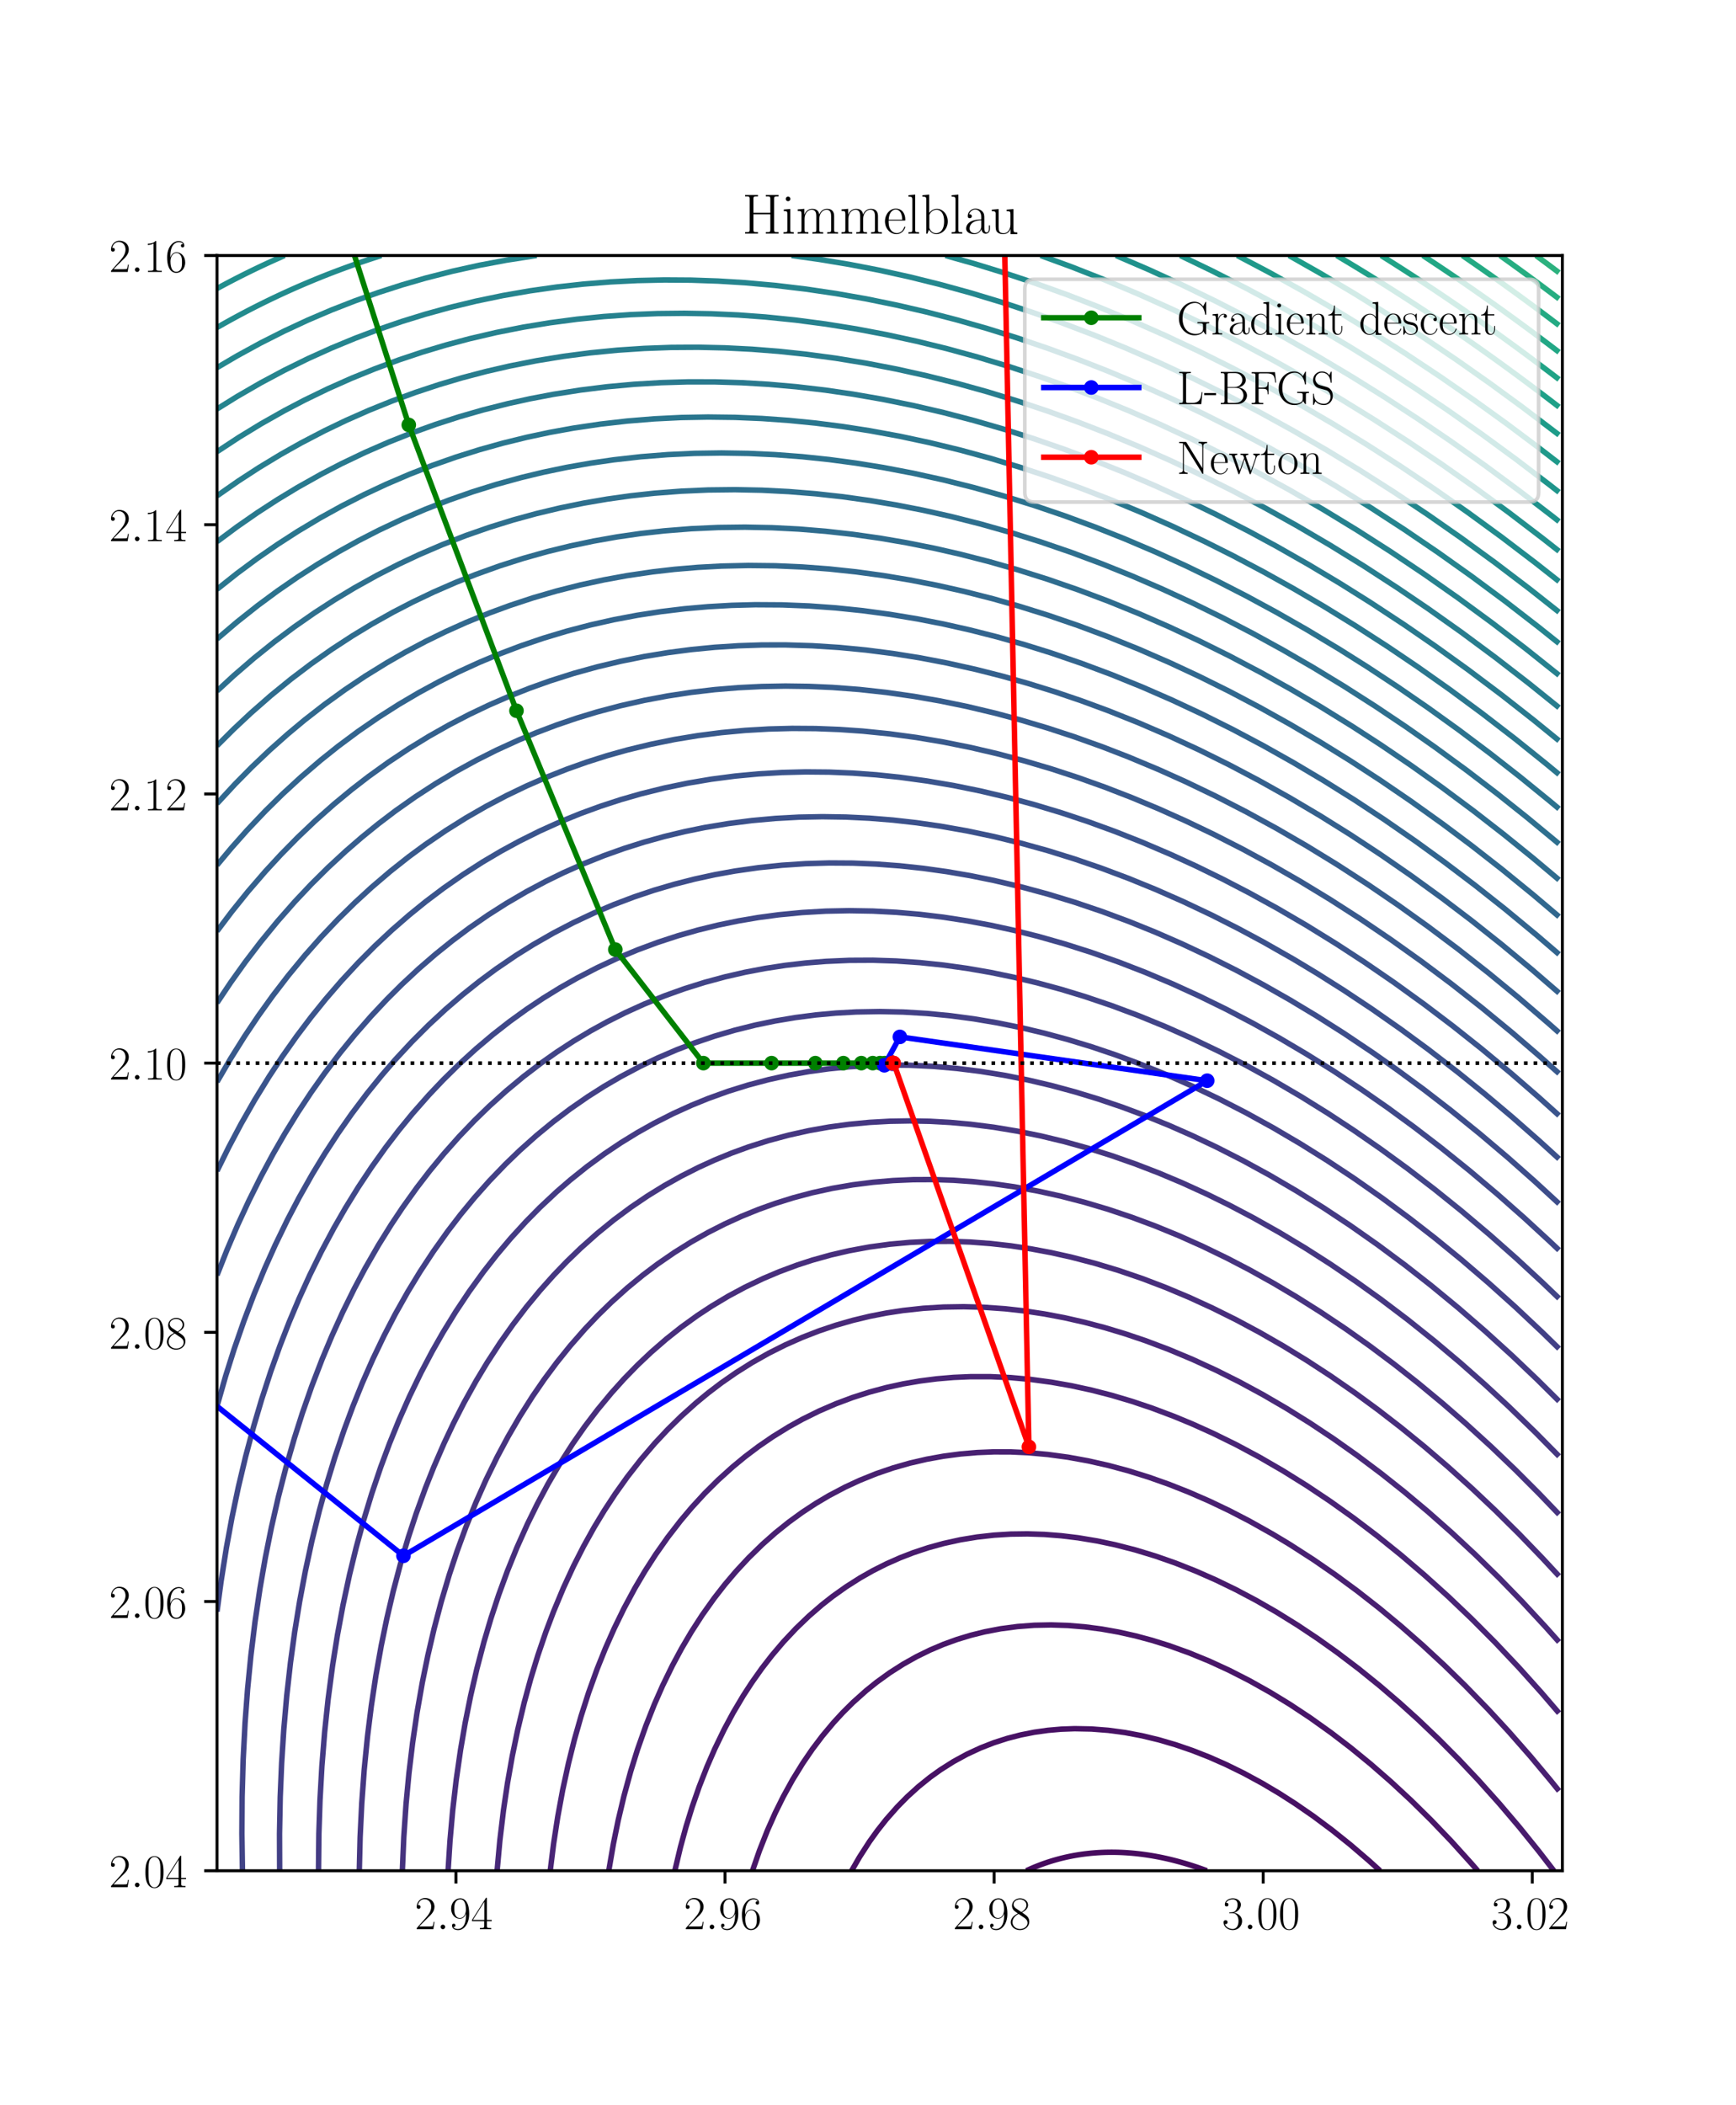 <?xml version="1.0" encoding="utf-8" standalone="no"?>
<!DOCTYPE svg PUBLIC "-//W3C//DTD SVG 1.1//EN"
  "http://www.w3.org/Graphics/SVG/1.1/DTD/svg11.dtd">
<!-- Created with matplotlib (https://matplotlib.org/) -->
<svg height="576pt" version="1.1" viewBox="0 0 475.2 576" width="475.2pt" xmlns="http://www.w3.org/2000/svg" xmlns:xlink="http://www.w3.org/1999/xlink">
 <defs>
  <style type="text/css">*{stroke-linecap:butt;stroke-linejoin:round;}</style>
 </defs>
 <g id="figure_1">
  <g id="patch_1">
   <path d="M 0 576 
L 475.2 576 
L 475.2 0 
L 0 0 
z
" style="fill:#ffffff;"/>
  </g>
  <g id="axes_1">
   <g id="patch_2">
    <path d="M 59.4 511.848 
L 427.68 511.848 
L 427.68 69.912 
L 59.4 69.912 
z
" style="fill:#ffffff;"/>
   </g>
   <g id="matplotlib.axis_1">
    <g id="xtick_1">
     <g id="line2d_1">
      <defs>
       <path d="M 0 0 
L 0 3.5 
" id="m184e4d4fe2" style="stroke:#000000;stroke-width:0.8;"/>
      </defs>
      <g>
       <use style="stroke:#000000;stroke-width:0.8;" x="124.807" xlink:href="#m184e4d4fe2" y="511.848"/>
      </g>
     </g>
     <g id="text_1">
      <!-- $\mathdefault{2.94}$ -->
      <g transform="translate(113.534 527.842)scale(0.13 -0.13)">
       <defs>
        <path d="M 41.703 15.453 
L 39.906 15.453 
C 38.906 8.375 38.094 7.172 37.703 6.562 
C 37.203 5.766 30 5.766 28.594 5.766 
L 9.406 5.766 
C 13 9.672 20 16.75 28.5 24.953 
C 34.594 30.734 41.703 37.531 41.703 47.422 
C 41.703 59.219 32.297 66 21.797 66 
C 10.797 66 4.094 56.312 4.094 47.344 
C 4.094 43.438 7 42.938 8.203 42.938 
C 9.203 42.938 12.203 43.547 12.203 47.031 
C 12.203 50.109 9.594 51 8.203 51 
C 7.594 51 7 50.906 6.594 50.703 
C 8.5 59.219 14.297 63.406 20.406 63.406 
C 29.094 63.406 34.797 56.516 34.797 47.422 
C 34.797 38.734 29.703 31.25 24 24.75 
L 4.094 2.281 
L 4.094 0 
L 39.297 0 
z
" id="CMR17-50"/>
        <path d="M 18.406 4.797 
C 18.406 7.688 16 9.672 13.594 9.672 
C 10.703 9.672 8.703 7.281 8.703 4.891 
C 8.703 2 11.094 0 13.5 0 
C 16.406 0 18.406 2.391 18.406 4.797 
z
" id="CMMI12-58"/>
        <path d="M 35.203 29.125 
C 35.203 7.25 26.094 0.484 18.594 0.484 
C 16.297 0.484 10.703 0.484 8.406 4.594 
C 11 4.188 12.906 5.578 12.906 8.094 
C 12.906 10.812 10.703 11.703 9.297 11.703 
C 8.406 11.703 5.703 11.297 5.703 7.906 
C 5.703 1.109 11.594 -2 18.797 -2 
C 30.297 -2 42 10.531 42 32.391 
C 42 59.641 30.797 65.297 23.203 65.297 
C 13.297 65.297 3.797 56.688 3.797 43.406 
C 3.797 31.109 11.906 22 22.094 22 
C 30.5 22 34.203 29.734 35.203 33 
z
M 22.297 23.594 
C 19.594 23.594 15.797 24.094 12.703 30.031 
C 10.594 33.891 10.594 38.453 10.594 43.297 
C 10.594 49.156 10.594 53.203 13.406 57.562 
C 14.797 59.641 17.406 63 23.203 63 
C 35 63 35 45.078 35 41.125 
C 35 34.094 31.797 23.594 22.297 23.594 
z
" id="CMR17-57"/>
        <path d="M 33.594 64.406 
C 33.594 66.5 33.5 66.5 31.703 66.5 
L 2 19.594 
L 2 17 
L 27.797 17 
L 27.797 7.141 
C 27.797 3.5 27.594 2.5 20.594 2.5 
L 18.703 2.5 
L 18.703 0 
C 21.906 0 27.297 0 30.703 0 
C 34.094 0 39.5 0 42.703 0 
L 42.703 2.5 
L 40.797 2.5 
C 33.797 2.5 33.594 3.5 33.594 7.141 
L 33.594 17 
L 43.797 17 
L 43.797 19.594 
L 33.594 19.594 
z
M 28.094 57.859 
L 28.094 19.594 
L 4 19.594 
z
" id="CMR17-52"/>
       </defs>
       <use transform="scale(0.996)" xlink:href="#CMR17-50"/>
       <use transform="translate(45.69 0)scale(0.996)" xlink:href="#CMMI12-58"/>
       <use transform="translate(72.788 0)scale(0.996)" xlink:href="#CMR17-57"/>
       <use transform="translate(118.478 0)scale(0.996)" xlink:href="#CMR17-52"/>
      </g>
     </g>
    </g>
    <g id="xtick_2">
     <g id="line2d_2">
      <g>
       <use style="stroke:#000000;stroke-width:0.8;" x="198.463" xlink:href="#m184e4d4fe2" y="511.848"/>
      </g>
     </g>
     <g id="text_2">
      <!-- $\mathdefault{2.96}$ -->
      <g transform="translate(187.19 527.842)scale(0.13 -0.13)">
       <defs>
        <path d="M 10.594 34 
C 10.594 57.656 21.797 63 28.297 63 
C 30.406 63 35.5 62.641 37.5 59 
C 35.906 59 32.906 59 32.906 55.516 
C 32.906 52.828 35.094 51.922 36.5 51.922 
C 37.406 51.922 40.094 52.312 40.094 55.625 
C 40.094 61.781 35.094 65.297 28.203 65.297 
C 16.297 65.297 3.797 52.969 3.797 31 
C 3.797 3.953 15.094 -2 23.094 -2 
C 32.797 -2 42 6.672 42 20.047 
C 42 32.516 33.906 41.594 23.703 41.594 
C 17.594 41.594 13.094 37.609 10.594 30.625 
z
M 23.094 0.391 
C 10.797 0.391 10.797 18.75 10.797 22.438 
C 10.797 29.625 14.203 40 23.5 40 
C 25.203 40 30.094 40 33.406 33.125 
C 35.203 29.219 35.203 25.141 35.203 20.141 
C 35.203 14.75 35.203 10.781 33.094 6.781 
C 30.906 2.672 27.703 0.391 23.094 0.391 
z
" id="CMR17-54"/>
       </defs>
       <use transform="scale(0.996)" xlink:href="#CMR17-50"/>
       <use transform="translate(45.69 0)scale(0.996)" xlink:href="#CMMI12-58"/>
       <use transform="translate(72.788 0)scale(0.996)" xlink:href="#CMR17-57"/>
       <use transform="translate(118.478 0)scale(0.996)" xlink:href="#CMR17-54"/>
      </g>
     </g>
    </g>
    <g id="xtick_3">
     <g id="line2d_3">
      <g>
       <use style="stroke:#000000;stroke-width:0.8;" x="272.119" xlink:href="#m184e4d4fe2" y="511.848"/>
      </g>
     </g>
     <g id="text_3">
      <!-- $\mathdefault{2.98}$ -->
      <g transform="translate(260.846 527.842)scale(0.13 -0.13)">
       <defs>
        <path d="M 27.203 35.375 
C 33.5 38.547 39.906 43.328 39.906 50.984 
C 39.906 60.016 31.094 65.297 23 65.297 
C 13.906 65.297 5.906 58.734 5.906 49.688 
C 5.906 47.203 6.5 42.922 10.406 39.141 
C 11.406 38.156 15.594 35.172 18.297 33.281 
C 13.797 30.984 3.297 25.531 3.297 14.594 
C 3.297 4.359 13.094 -2 22.797 -2 
C 33.5 -2 42.5 5.656 42.5 15.781 
C 42.5 24.844 36.406 29.016 32.406 31.703 
z
M 14.094 44.094 
C 13.297 44.594 9.297 47.672 9.297 52.359 
C 9.297 58.422 15.594 63 22.797 63 
C 30.703 63 36.5 57.438 36.5 50.969 
C 36.5 41.703 26.094 36.422 25.594 36.422 
C 25.5 36.422 25.406 36.422 24.594 37.031 
z
M 32.5 23.734 
C 34 22.641 38.797 19.375 38.797 13.297 
C 38.797 5.953 31.406 0.391 23 0.391 
C 13.906 0.391 7 6.844 7 14.688 
C 7 22.547 13.094 29.094 20 32.188 
z
" id="CMR17-56"/>
       </defs>
       <use transform="scale(0.996)" xlink:href="#CMR17-50"/>
       <use transform="translate(45.69 0)scale(0.996)" xlink:href="#CMMI12-58"/>
       <use transform="translate(72.788 0)scale(0.996)" xlink:href="#CMR17-57"/>
       <use transform="translate(118.478 0)scale(0.996)" xlink:href="#CMR17-56"/>
      </g>
     </g>
    </g>
    <g id="xtick_4">
     <g id="line2d_4">
      <g>
       <use style="stroke:#000000;stroke-width:0.8;" x="345.775" xlink:href="#m184e4d4fe2" y="511.848"/>
      </g>
     </g>
     <g id="text_4">
      <!-- $\mathdefault{3.00}$ -->
      <g transform="translate(334.502 527.842)scale(0.13 -0.13)">
       <defs>
        <path d="M 22.094 33.703 
C 31 33.703 34.906 25.969 34.906 17.031 
C 34.906 5 28.5 0.391 22.703 0.391 
C 17.406 0.391 8.797 3.031 6.094 10.828 
C 6.594 10.625 7.094 10.625 7.594 10.625 
C 10 10.625 11.797 12.219 11.797 14.812 
C 11.797 17.703 9.594 19 7.594 19 
C 5.906 19 3.297 18.203 3.297 14.469 
C 3.297 5.234 12.297 -2 22.906 -2 
C 34 -2 42.5 6.719 42.5 16.953 
C 42.5 26.672 34.5 33.703 25 34.797 
C 32.594 36.375 39.906 43.062 39.906 52.016 
C 39.906 59.688 32 65.297 23 65.297 
C 13.906 65.297 5.906 59.828 5.906 52.016 
C 5.906 48.594 8.5 48 9.797 48 
C 11.906 48 13.703 49.297 13.703 51.891 
C 13.703 54.469 11.906 55.766 9.797 55.766 
C 9.406 55.766 8.906 55.766 8.5 55.578 
C 11.406 61.859 19.297 63 22.797 63 
C 26.297 63 32.906 61.328 32.906 51.875 
C 32.906 49.109 32.5 44.188 29.094 39.844 
C 26.094 36 22.703 36 19.406 35.688 
C 18.906 35.688 16.594 35.453 16.203 35.453 
C 15.5 35.359 15.094 35.266 15.094 34.5 
C 15.094 33.797 15.203 33.703 17.203 33.703 
z
" id="CMR17-51"/>
        <path d="M 42 31.641 
C 42 37.75 41.906 48.125 37.703 56.109 
C 34 63.109 28.094 65.594 22.906 65.594 
C 18.094 65.594 12 63.406 8.203 56.203 
C 4.203 48.719 3.797 39.438 3.797 31.641 
C 3.797 25.953 3.906 17.281 7 9.672 
C 11.297 -0.609 19 -2 22.906 -2 
C 27.5 -2 34.5 -0.109 38.594 9.375 
C 41.594 16.281 42 24.359 42 31.641 
z
M 22.906 -0.406 
C 16.5 -0.406 12.703 5.078 11.297 12.688 
C 10.203 18.562 10.203 27.156 10.203 32.75 
C 10.203 40.438 10.203 46.828 11.5 52.922 
C 13.406 61.391 19 64 22.906 64 
C 27 64 32.297 61.297 34.203 53.125 
C 35.5 47.438 35.594 40.734 35.594 32.75 
C 35.594 26.25 35.594 18.266 34.406 12.375 
C 32.297 1.484 26.406 -0.406 22.906 -0.406 
z
" id="CMR17-48"/>
       </defs>
       <use transform="scale(0.996)" xlink:href="#CMR17-51"/>
       <use transform="translate(45.69 0)scale(0.996)" xlink:href="#CMMI12-58"/>
       <use transform="translate(72.788 0)scale(0.996)" xlink:href="#CMR17-48"/>
       <use transform="translate(118.478 0)scale(0.996)" xlink:href="#CMR17-48"/>
      </g>
     </g>
    </g>
    <g id="xtick_5">
     <g id="line2d_5">
      <g>
       <use style="stroke:#000000;stroke-width:0.8;" x="419.431" xlink:href="#m184e4d4fe2" y="511.848"/>
      </g>
     </g>
     <g id="text_5">
      <!-- $\mathdefault{3.02}$ -->
      <g transform="translate(408.158 527.842)scale(0.13 -0.13)">
       <use transform="scale(0.996)" xlink:href="#CMR17-51"/>
       <use transform="translate(45.69 0)scale(0.996)" xlink:href="#CMMI12-58"/>
       <use transform="translate(72.788 0)scale(0.996)" xlink:href="#CMR17-48"/>
       <use transform="translate(118.478 0)scale(0.996)" xlink:href="#CMR17-50"/>
      </g>
     </g>
    </g>
   </g>
   <g id="matplotlib.axis_2">
    <g id="ytick_1">
     <g id="line2d_6">
      <defs>
       <path d="M 0 0 
L -3.5 0 
" id="m54cb5b4d5c" style="stroke:#000000;stroke-width:0.8;"/>
      </defs>
      <g>
       <use style="stroke:#000000;stroke-width:0.8;" x="59.4" xlink:href="#m54cb5b4d5c" y="511.848"/>
      </g>
     </g>
     <g id="text_6">
      <!-- $\mathdefault{2.04}$ -->
      <g transform="translate(29.855 516.345)scale(0.13 -0.13)">
       <use transform="scale(0.996)" xlink:href="#CMR17-50"/>
       <use transform="translate(45.69 0)scale(0.996)" xlink:href="#CMMI12-58"/>
       <use transform="translate(72.788 0)scale(0.996)" xlink:href="#CMR17-48"/>
       <use transform="translate(118.478 0)scale(0.996)" xlink:href="#CMR17-52"/>
      </g>
     </g>
    </g>
    <g id="ytick_2">
     <g id="line2d_7">
      <g>
       <use style="stroke:#000000;stroke-width:0.8;" x="59.4" xlink:href="#m54cb5b4d5c" y="438.192"/>
      </g>
     </g>
     <g id="text_7">
      <!-- $\mathdefault{2.06}$ -->
      <g transform="translate(29.855 442.689)scale(0.13 -0.13)">
       <use transform="scale(0.996)" xlink:href="#CMR17-50"/>
       <use transform="translate(45.69 0)scale(0.996)" xlink:href="#CMMI12-58"/>
       <use transform="translate(72.788 0)scale(0.996)" xlink:href="#CMR17-48"/>
       <use transform="translate(118.478 0)scale(0.996)" xlink:href="#CMR17-54"/>
      </g>
     </g>
    </g>
    <g id="ytick_3">
     <g id="line2d_8">
      <g>
       <use style="stroke:#000000;stroke-width:0.8;" x="59.4" xlink:href="#m54cb5b4d5c" y="364.536"/>
      </g>
     </g>
     <g id="text_8">
      <!-- $\mathdefault{2.08}$ -->
      <g transform="translate(29.855 369.033)scale(0.13 -0.13)">
       <use transform="scale(0.996)" xlink:href="#CMR17-50"/>
       <use transform="translate(45.69 0)scale(0.996)" xlink:href="#CMMI12-58"/>
       <use transform="translate(72.788 0)scale(0.996)" xlink:href="#CMR17-48"/>
       <use transform="translate(118.478 0)scale(0.996)" xlink:href="#CMR17-56"/>
      </g>
     </g>
    </g>
    <g id="ytick_4">
     <g id="line2d_9">
      <g>
       <use style="stroke:#000000;stroke-width:0.8;" x="59.4" xlink:href="#m54cb5b4d5c" y="290.88"/>
      </g>
     </g>
     <g id="text_9">
      <!-- $\mathdefault{2.10}$ -->
      <g transform="translate(29.855 295.377)scale(0.13 -0.13)">
       <defs>
        <path d="M 26.594 63.406 
C 26.594 65.5 26.5 65.5 25.094 65.5 
C 21.203 61.188 15.297 59.797 9.703 59.797 
C 9.406 59.797 8.906 59.797 8.797 59.5 
C 8.703 59.297 8.703 59.094 8.703 57 
C 11.797 57 17 57.594 21 59.984 
L 21 7.203 
C 21 3.688 20.797 2.5 12.203 2.5 
L 9.203 2.5 
L 9.203 0 
C 14 0 19 0 23.797 0 
C 28.594 0 33.594 0 38.406 0 
L 38.406 2.5 
L 35.406 2.5 
C 26.797 2.5 26.594 3.594 26.594 7.156 
z
" id="CMR17-49"/>
       </defs>
       <use transform="scale(0.996)" xlink:href="#CMR17-50"/>
       <use transform="translate(45.69 0)scale(0.996)" xlink:href="#CMMI12-58"/>
       <use transform="translate(72.788 0)scale(0.996)" xlink:href="#CMR17-49"/>
       <use transform="translate(118.478 0)scale(0.996)" xlink:href="#CMR17-48"/>
      </g>
     </g>
    </g>
    <g id="ytick_5">
     <g id="line2d_10">
      <g>
       <use style="stroke:#000000;stroke-width:0.8;" x="59.4" xlink:href="#m54cb5b4d5c" y="217.224"/>
      </g>
     </g>
     <g id="text_10">
      <!-- $\mathdefault{2.12}$ -->
      <g transform="translate(29.855 221.721)scale(0.13 -0.13)">
       <use transform="scale(0.996)" xlink:href="#CMR17-50"/>
       <use transform="translate(45.69 0)scale(0.996)" xlink:href="#CMMI12-58"/>
       <use transform="translate(72.788 0)scale(0.996)" xlink:href="#CMR17-49"/>
       <use transform="translate(118.478 0)scale(0.996)" xlink:href="#CMR17-50"/>
      </g>
     </g>
    </g>
    <g id="ytick_6">
     <g id="line2d_11">
      <g>
       <use style="stroke:#000000;stroke-width:0.8;" x="59.4" xlink:href="#m54cb5b4d5c" y="143.568"/>
      </g>
     </g>
     <g id="text_11">
      <!-- $\mathdefault{2.14}$ -->
      <g transform="translate(29.855 148.065)scale(0.13 -0.13)">
       <use transform="scale(0.996)" xlink:href="#CMR17-50"/>
       <use transform="translate(45.69 0)scale(0.996)" xlink:href="#CMMI12-58"/>
       <use transform="translate(72.788 0)scale(0.996)" xlink:href="#CMR17-49"/>
       <use transform="translate(118.478 0)scale(0.996)" xlink:href="#CMR17-52"/>
      </g>
     </g>
    </g>
    <g id="ytick_7">
     <g id="line2d_12">
      <g>
       <use style="stroke:#000000;stroke-width:0.8;" x="59.4" xlink:href="#m54cb5b4d5c" y="69.912"/>
      </g>
     </g>
     <g id="text_12">
      <!-- $\mathdefault{2.16}$ -->
      <g transform="translate(29.855 74.409)scale(0.13 -0.13)">
       <use transform="scale(0.996)" xlink:href="#CMR17-50"/>
       <use transform="translate(45.69 0)scale(0.996)" xlink:href="#CMMI12-58"/>
       <use transform="translate(72.788 0)scale(0.996)" xlink:href="#CMR17-49"/>
       <use transform="translate(118.478 0)scale(0.996)" xlink:href="#CMR17-54"/>
      </g>
     </g>
    </g>
   </g>
   <g id="LineCollection_1"/>
   <g id="LineCollection_2"/>
   <g id="LineCollection_3">
    <path clip-path="url(#p2f93f128fb)" d="M 280.952 511.848 
L 281.289 511.69 
L 282.209 511.276 
L 283.025 510.927 
L 283.13 510.883 
L 284.051 510.511 
L 284.971 510.159 
L 285.392 510.007 
L 285.892 509.827 
L 286.813 509.515 
L 287.734 509.22 
L 288.179 509.086 
L 288.654 508.945 
L 289.575 508.688 
L 290.496 508.448 
L 291.416 508.225 
L 291.683 508.165 
L 292.337 508.02 
L 293.258 507.832 
L 294.178 507.66 
L 295.099 507.504 
L 296.02 507.364 
L 296.906 507.245 
L 296.941 507.24 
L 297.861 507.132 
L 298.782 507.038 
L 299.703 506.96 
L 300.623 506.896 
L 301.544 506.847 
L 302.465 506.812 
L 303.385 506.792 
L 304.306 506.785 
L 305.227 506.792 
L 306.148 506.813 
L 307.068 506.847 
L 307.989 506.895 
L 308.91 506.956 
L 309.83 507.03 
L 310.751 507.116 
L 311.672 507.216 
L 311.907 507.245 
L 312.592 507.328 
L 313.513 507.454 
L 314.434 507.591 
L 315.355 507.741 
L 316.275 507.903 
L 317.196 508.077 
L 317.632 508.165 
L 318.117 508.263 
L 319.037 508.462 
L 319.958 508.672 
L 320.879 508.894 
L 321.635 509.086 
L 321.8 509.128 
L 322.72 509.374 
L 323.641 509.631 
L 324.562 509.899 
L 324.916 510.007 
L 325.482 510.179 
L 326.403 510.471 
L 327.324 510.774 
L 327.775 510.927 
L 328.244 511.088 
L 329.165 511.414 
L 330.086 511.75 
L 330.346 511.848 
" style="fill:none;stroke:#460b5e;stroke-width:1.5;"/>
   </g>
   <g id="LineCollection_4">
    <path clip-path="url(#p2f93f128fb)" d="M 233.118 511.848 
L 235.254 508.142 
L 238.016 503.866 
L 240.225 500.8 
L 242.619 497.777 
L 245.641 494.355 
L 248.368 491.593 
L 251.414 488.83 
L 254.588 486.273 
L 257.441 484.227 
L 261.033 481.958 
L 264.716 479.953 
L 268.399 478.246 
L 272.082 476.809 
L 275.764 475.627 
L 279.447 474.678 
L 283.13 473.951 
L 286.813 473.432 
L 290.496 473.111 
L 294.178 472.979 
L 298.782 473.068 
L 303.385 473.427 
L 307.989 474.045 
L 312.592 474.913 
L 317.196 476.024 
L 321.8 477.372 
L 326.403 478.951 
L 331.007 480.757 
L 335.61 482.789 
L 340.417 485.148 
L 345.507 487.91 
L 350.16 490.672 
L 354.469 493.434 
L 359.548 496.94 
L 364.722 500.8 
L 369.676 504.767 
L 374.714 509.086 
L 377.771 511.848 
L 377.771 511.848 
" style="fill:none;stroke:#471164;stroke-width:1.5;"/>
   </g>
   <g id="LineCollection_5">
    <path clip-path="url(#p2f93f128fb)" d="M 205.979 511.848 
L 207.896 506.324 
L 210.077 500.8 
L 212.236 495.952 
L 214.398 491.593 
L 216.935 486.989 
L 219.773 482.386 
L 222.364 478.602 
L 225.126 474.947 
L 228.148 471.337 
L 230.689 468.575 
L 233.467 465.813 
L 237.095 462.569 
L 239.931 460.289 
L 243.54 457.683 
L 247.223 455.333 
L 250.906 453.267 
L 254.588 451.464 
L 258.271 449.903 
L 261.954 448.569 
L 265.812 447.399 
L 269.532 446.478 
L 273.923 445.638 
L 278.527 445.031 
L 283.13 444.686 
L 287.734 444.593 
L 292.337 444.741 
L 296.941 445.12 
L 301.544 445.722 
L 306.148 446.54 
L 310.751 447.569 
L 315.355 448.804 
L 319.958 450.241 
L 325.482 452.227 
L 331.007 454.494 
L 336.531 457.04 
L 342.055 459.863 
L 347.731 463.051 
L 353.103 466.338 
L 358.627 469.992 
L 364.382 474.099 
L 369.676 478.151 
L 375.2 482.664 
L 380.724 487.477 
L 386.248 492.596 
L 391.776 498.038 
L 397.297 503.803 
L 402.899 510.007 
L 404.501 511.848 
L 404.501 511.848 
" style="fill:none;stroke:#481668;stroke-width:1.5;"/>
   </g>
   <g id="LineCollection_6">
    <path clip-path="url(#p2f93f128fb)" d="M 184.725 511.848 
L 186.258 505.403 
L 187.77 499.879 
L 189.478 494.355 
L 191.403 488.83 
L 193.565 483.306 
L 195.664 478.489 
L 198.237 473.179 
L 200.712 468.575 
L 203.446 463.972 
L 205.842 460.289 
L 208.553 456.468 
L 211.315 452.905 
L 214.432 449.24 
L 217.89 445.558 
L 221.443 442.149 
L 224.956 439.113 
L 227.888 436.808 
L 231.571 434.185 
L 235.406 431.747 
L 238.936 429.746 
L 242.619 427.891 
L 246.384 426.223 
L 249.985 424.829 
L 254.11 423.461 
L 258.271 422.312 
L 262.875 421.299 
L 267.478 420.542 
L 272.082 420.027 
L 276.685 419.743 
L 281.289 419.682 
L 285.892 419.833 
L 290.496 420.191 
L 295.099 420.748 
L 300.34 421.619 
L 305.227 422.651 
L 310.751 424.068 
L 316.275 425.745 
L 321.8 427.678 
L 327.427 429.906 
L 332.848 432.296 
L 338.372 434.977 
L 343.896 437.905 
L 349.421 441.08 
L 355.153 444.637 
L 360.679 448.32 
L 365.993 452.098 
L 371.937 456.606 
L 377.635 461.209 
L 383.011 465.813 
L 388.11 470.416 
L 393.906 475.941 
L 399.394 481.465 
L 404.663 487.046 
L 410.385 493.434 
L 415.864 499.879 
L 421.235 506.527 
L 425.345 511.848 
L 425.345 511.848 
" style="fill:none;stroke:#481b6d;stroke-width:1.5;"/>
   </g>
   <g id="LineCollection_7">
    <path clip-path="url(#p2f93f128fb)" d="M 166.64 511.848 
L 167.906 504.482 
L 169.223 498.038 
L 170.805 491.373 
L 172.646 484.651 
L 174.5 478.703 
L 176.77 472.258 
L 179.091 466.399 
L 181.376 461.209 
L 184.07 455.685 
L 186.544 451.082 
L 189.254 446.478 
L 192.228 441.875 
L 195.504 437.271 
L 198.426 433.524 
L 201.501 429.906 
L 204.924 426.223 
L 208.7 422.54 
L 212.236 419.414 
L 215.919 416.458 
L 219.602 413.783 
L 223.285 411.365 
L 226.967 409.185 
L 231.332 406.888 
L 235.305 405.047 
L 239.874 403.205 
L 244.461 401.635 
L 249.064 400.321 
L 253.668 399.256 
L 258.271 398.425 
L 262.875 397.819 
L 267.478 397.428 
L 272.082 397.242 
L 276.685 397.255 
L 281.289 397.46 
L 286.813 397.95 
L 292.337 398.699 
L 297.861 399.701 
L 303.385 400.948 
L 308.91 402.434 
L 314.434 404.156 
L 319.958 406.11 
L 325.482 408.294 
L 331.007 410.704 
L 336.531 413.34 
L 342.055 416.201 
L 348.422 419.778 
L 353.103 422.598 
L 359.548 426.748 
L 365.456 430.826 
L 371.517 435.284 
L 377.586 440.033 
L 383.486 444.927 
L 389.452 450.161 
L 395.455 455.725 
L 401.073 461.209 
L 407.337 467.654 
L 412.949 473.733 
L 418.929 480.544 
L 424.318 486.989 
L 426.759 490.008 
L 426.759 490.008 
" style="fill:none;stroke:#482071;stroke-width:1.5;"/>
   </g>
   <g id="LineCollection_8">
    <path clip-path="url(#p2f93f128fb)" d="M 150.616 511.848 
L 151.535 504.482 
L 152.667 497.117 
L 154.025 489.751 
L 155.627 482.386 
L 157.243 475.941 
L 159.076 469.496 
L 161.145 463.051 
L 163.469 456.606 
L 165.686 451.082 
L 168.129 445.558 
L 170.824 440.033 
L 173.8 434.509 
L 176.519 429.906 
L 179.483 425.302 
L 182.774 420.629 
L 186.281 416.095 
L 189.39 412.412 
L 192.901 408.591 
L 196.584 404.932 
L 200.535 401.364 
L 203.95 398.547 
L 207.633 395.768 
L 211.555 393.078 
L 215.919 390.386 
L 219.602 388.345 
L 224.205 386.068 
L 228.809 384.078 
L 233.412 382.355 
L 238.016 380.883 
L 242.619 379.649 
L 247.223 378.641 
L 251.826 377.847 
L 256.43 377.259 
L 261.033 376.868 
L 265.637 376.668 
L 271.161 376.669 
L 276.685 376.925 
L 282.209 377.427 
L 287.734 378.169 
L 293.258 379.142 
L 298.782 380.343 
L 304.306 381.767 
L 309.83 383.409 
L 315.355 385.266 
L 321.427 387.553 
L 326.403 389.617 
L 332.034 392.157 
L 338.372 395.275 
L 344.817 398.726 
L 351.262 402.46 
L 357.707 406.479 
L 364.152 410.785 
L 370.597 415.381 
L 377.041 420.271 
L 383.486 425.461 
L 389.931 430.957 
L 396.376 436.768 
L 402.821 442.902 
L 409.266 449.37 
L 415.711 456.186 
L 421.882 463.051 
L 426.759 468.721 
L 426.759 468.721 
" style="fill:none;stroke:#482475;stroke-width:1.5;"/>
   </g>
   <g id="LineCollection_9">
    <path clip-path="url(#p2f93f128fb)" d="M 136.071 511.848 
L 136.828 503.562 
L 137.821 495.275 
L 138.913 487.91 
L 140.214 480.544 
L 141.739 473.179 
L 143.504 465.813 
L 145.26 459.368 
L 147.23 452.923 
L 149.431 446.478 
L 151.518 440.954 
L 154.232 434.453 
L 156.994 428.487 
L 159.756 423.06 
L 162.606 417.937 
L 165.39 413.333 
L 168.411 408.73 
L 171.725 404.086 
L 175.408 399.369 
L 179.218 394.919 
L 182.774 391.117 
L 186.457 387.5 
L 190.501 383.871 
L 193.852 381.109 
L 197.505 378.334 
L 201.465 375.584 
L 205.857 372.822 
L 210.395 370.266 
L 214.998 367.959 
L 219.602 365.921 
L 224.205 364.136 
L 228.809 362.589 
L 233.412 361.268 
L 238.016 360.161 
L 242.619 359.259 
L 247.223 358.553 
L 252.747 357.954 
L 258.271 357.616 
L 263.795 357.527 
L 269.32 357.678 
L 275.151 358.091 
L 280.368 358.673 
L 285.892 359.504 
L 291.416 360.55 
L 296.941 361.806 
L 302.465 363.269 
L 307.989 364.935 
L 313.513 366.802 
L 319.958 369.23 
L 326.403 371.926 
L 332.848 374.888 
L 339.293 378.115 
L 345.738 381.606 
L 352.183 385.361 
L 358.647 389.395 
L 365.072 393.672 
L 371.517 398.233 
L 378.139 403.205 
L 384.407 408.184 
L 390.852 413.584 
L 397.297 419.275 
L 403.78 425.302 
L 410.368 431.747 
L 416.64 438.192 
L 423.077 445.133 
L 426.759 449.257 
L 426.759 449.257 
" style="fill:none;stroke:#482979;stroke-width:1.5;"/>
   </g>
   <g id="LineCollection_10">
    <path clip-path="url(#p2f93f128fb)" d="M 122.654 511.848 
L 123.185 503.562 
L 123.925 495.275 
L 124.885 486.989 
L 126.08 478.703 
L 127.35 471.337 
L 128.83 463.972 
L 130.533 456.606 
L 132.476 449.24 
L 134.388 442.796 
L 136.513 436.351 
L 138.87 429.906 
L 141.478 423.461 
L 144.364 417.016 
L 147.08 411.492 
L 150.044 405.967 
L 153.311 400.398 
L 156.834 394.919 
L 160.06 390.316 
L 163.56 385.712 
L 167.375 381.109 
L 170.805 377.297 
L 174.488 373.518 
L 178.17 370.033 
L 182.382 366.377 
L 186.457 363.145 
L 190.904 359.933 
L 194.743 357.405 
L 199.346 354.651 
L 203.95 352.179 
L 208.925 349.805 
L 213.277 347.963 
L 218.23 346.122 
L 222.364 344.78 
L 227.458 343.36 
L 232.492 342.196 
L 238.016 341.181 
L 243.54 340.428 
L 249.064 339.926 
L 254.588 339.664 
L 260.113 339.634 
L 265.637 339.829 
L 271.161 340.242 
L 276.685 340.867 
L 282.209 341.698 
L 287.734 342.732 
L 293.258 343.963 
L 299.703 345.646 
L 306.148 347.59 
L 312.635 349.805 
L 319.037 352.244 
L 325.482 354.949 
L 331.927 357.904 
L 338.372 361.109 
L 344.817 364.562 
L 351.262 368.265 
L 357.707 372.218 
L 364.274 376.505 
L 370.913 381.109 
L 377.19 385.712 
L 383.486 390.579 
L 389.951 395.84 
L 396.404 401.364 
L 402.821 407.134 
L 409.39 413.333 
L 415.9 419.778 
L 422.156 426.263 
L 426.759 431.224 
L 426.759 431.224 
" style="fill:none;stroke:#472e7c;stroke-width:1.5;"/>
   </g>
   <g id="LineCollection_11">
    <path clip-path="url(#p2f93f128fb)" d="M 110.134 511.848 
L 110.532 502.641 
L 111.165 493.434 
L 111.947 485.148 
L 112.941 476.861 
L 114.159 468.575 
L 115.615 460.289 
L 117.123 452.923 
L 118.845 445.558 
L 120.796 438.192 
L 122.993 430.826 
L 125.135 424.382 
L 127.532 417.844 
L 130.294 411.031 
L 133.056 404.843 
L 136.113 398.602 
L 139.068 393.078 
L 142.283 387.553 
L 145.789 382.029 
L 148.958 377.426 
L 152.391 372.809 
L 156.089 368.219 
L 160.126 363.615 
L 163.624 359.933 
L 167.4 356.25 
L 171.725 352.37 
L 175.973 348.884 
L 180.012 345.841 
L 184.615 342.674 
L 189.219 339.802 
L 193.822 337.207 
L 198.426 334.869 
L 203.029 332.773 
L 207.633 330.906 
L 212.236 329.255 
L 217.194 327.708 
L 222.364 326.336 
L 227.888 325.129 
L 233.412 324.18 
L 238.936 323.475 
L 244.461 323.005 
L 249.985 322.763 
L 255.509 322.739 
L 261.033 322.928 
L 266.558 323.323 
L 272.082 323.919 
L 277.606 324.711 
L 284.051 325.877 
L 290.496 327.3 
L 296.941 328.974 
L 303.385 330.894 
L 309.83 333.057 
L 316.275 335.461 
L 322.72 338.104 
L 329.165 340.984 
L 335.969 344.281 
L 342.055 347.451 
L 348.5 351.039 
L 354.945 354.864 
L 361.521 359.012 
L 368.396 363.615 
L 374.892 368.219 
L 381.645 373.269 
L 388.092 378.346 
L 394.766 383.871 
L 401.127 389.395 
L 408.197 395.84 
L 414.79 402.145 
L 421.367 408.73 
L 426.759 414.353 
L 426.759 414.353 
" style="fill:none;stroke:#46337f;stroke-width:1.5;"/>
   </g>
   <g id="LineCollection_12">
    <path clip-path="url(#p2f93f128fb)" d="M 98.351 511.848 
L 98.578 502.641 
L 99.022 493.434 
L 99.694 484.227 
L 100.605 475.02 
L 101.641 466.734 
L 102.894 458.447 
L 104.376 450.161 
L 105.899 442.796 
L 107.627 435.43 
L 109.574 428.064 
L 111.756 420.699 
L 113.873 414.254 
L 116.483 407.058 
L 118.749 401.364 
L 121.545 394.919 
L 124.153 389.395 
L 126.975 383.871 
L 130.294 377.892 
L 133.347 372.822 
L 136.949 367.298 
L 140.422 362.388 
L 144.104 357.575 
L 147.787 353.123 
L 151.575 348.884 
L 155.153 345.167 
L 158.933 341.519 
L 163.439 337.51 
L 168.043 333.766 
L 172.646 330.348 
L 177.25 327.23 
L 181.853 324.391 
L 186.457 321.813 
L 191.179 319.422 
L 195.664 317.376 
L 200.267 315.491 
L 204.871 313.812 
L 210.402 312.056 
L 215.919 310.574 
L 221.443 309.345 
L 226.967 308.362 
L 232.492 307.613 
L 238.016 307.089 
L 243.54 306.783 
L 249.064 306.688 
L 254.588 306.796 
L 260.113 307.103 
L 265.637 307.603 
L 272.082 308.424 
L 278.527 309.497 
L 284.971 310.814 
L 291.416 312.372 
L 297.861 314.166 
L 304.306 316.194 
L 310.884 318.501 
L 317.196 320.938 
L 323.641 323.651 
L 330.503 326.787 
L 336.531 329.752 
L 343.147 333.232 
L 350.341 337.286 
L 357.37 341.519 
L 364.152 345.858 
L 371.326 350.726 
L 377.962 355.483 
L 385.328 361.057 
L 392.693 366.943 
L 399.682 372.822 
L 406.504 378.845 
L 412.949 384.798 
L 420.314 391.924 
L 426.759 398.45 
L 426.759 398.45 
" style="fill:none;stroke:#453781;stroke-width:1.5;"/>
   </g>
   <g id="LineCollection_13">
    <path clip-path="url(#p2f93f128fb)" d="M 87.185 511.848 
L 87.287 501.72 
L 87.593 492.513 
L 88.11 483.306 
L 88.862 473.945 
L 89.82 464.892 
L 91.039 455.685 
L 92.359 447.399 
L 93.903 439.113 
L 95.685 430.826 
L 97.484 423.461 
L 99.497 416.095 
L 101.752 408.69 
L 104.231 401.364 
L 106.63 394.919 
L 109.251 388.474 
L 112.112 382.029 
L 115.236 375.584 
L 118.325 369.727 
L 121.281 364.536 
L 124.77 358.864 
L 128.452 353.345 
L 132.351 347.963 
L 135.956 343.36 
L 139.845 338.756 
L 144.054 334.153 
L 147.787 330.371 
L 152.391 326.062 
L 156.073 322.874 
L 160.677 319.188 
L 165.381 315.739 
L 169.884 312.715 
L 174.488 309.887 
L 179.091 307.308 
L 184.259 304.69 
L 189.219 302.438 
L 193.822 300.564 
L 199.346 298.575 
L 204.871 296.855 
L 210.395 295.391 
L 215.919 294.171 
L 221.443 293.184 
L 226.967 292.422 
L 232.492 291.875 
L 238.016 291.538 
L 243.54 291.402 
L 249.064 291.462 
L 255.509 291.772 
L 261.954 292.336 
L 268.399 293.144 
L 274.844 294.192 
L 281.33 295.483 
L 287.734 296.988 
L 294.178 298.728 
L 300.623 300.691 
L 307.068 302.875 
L 313.513 305.278 
L 319.958 307.898 
L 326.403 310.734 
L 333.077 313.897 
L 340.3 317.58 
L 347.579 321.565 
L 354.945 325.877 
L 362.31 330.473 
L 369.676 335.354 
L 377.144 340.598 
L 384.585 346.122 
L 391.773 351.746 
L 399.138 357.809 
L 406.504 364.182 
L 413.87 370.871 
L 420.761 377.426 
L 426.759 383.369 
L 426.759 383.369 
" style="fill:none;stroke:#443b84;stroke-width:1.5;"/>
   </g>
   <g id="LineCollection_14">
    <path clip-path="url(#p2f93f128fb)" d="M 76.548 511.848 
L 76.512 501.72 
L 76.707 491.593 
L 77.092 482.386 
L 77.684 473.179 
L 78.493 463.972 
L 79.531 454.765 
L 80.671 446.478 
L 82.016 438.192 
L 83.579 429.906 
L 85.372 421.619 
L 87.411 413.333 
L 89.445 405.967 
L 91.701 398.602 
L 94.197 391.236 
L 96.593 384.791 
L 99.2 378.346 
L 102.038 371.902 
L 105.126 365.457 
L 108.197 359.547 
L 111.608 353.488 
L 114.973 347.963 
L 118.606 342.439 
L 122.54 336.915 
L 126.075 332.312 
L 129.872 327.708 
L 133.977 323.09 
L 138.394 318.501 
L 142.263 314.774 
L 146.867 310.668 
L 151.47 306.889 
L 156.073 303.413 
L 160.873 300.087 
L 165.28 297.282 
L 169.939 294.563 
L 175.148 291.801 
L 180.012 289.472 
L 185.305 287.197 
L 190.139 285.343 
L 195.664 283.473 
L 201.188 281.856 
L 206.712 280.479 
L 212.236 279.333 
L 217.76 278.408 
L 223.285 277.695 
L 228.809 277.188 
L 234.333 276.88 
L 240.778 276.763 
L 247.223 276.9 
L 253.668 277.284 
L 260.113 277.907 
L 266.558 278.765 
L 273.002 279.851 
L 279.447 281.162 
L 285.892 282.692 
L 292.337 284.44 
L 298.782 286.402 
L 305.227 288.576 
L 311.672 290.96 
L 319.037 293.94 
L 326.403 297.19 
L 333.769 300.709 
L 341.134 304.498 
L 348.5 308.557 
L 356.016 312.977 
L 363.377 317.58 
L 370.597 322.362 
L 378.231 327.708 
L 385.702 333.232 
L 392.806 338.756 
L 400.059 344.676 
L 407.425 350.982 
L 414.79 357.591 
L 422.181 364.536 
L 426.759 368.999 
L 426.759 368.999 
" style="fill:none;stroke:#424086;stroke-width:1.5;"/>
   </g>
   <g id="LineCollection_15">
    <path clip-path="url(#p2f93f128fb)" d="M 66.369 511.848 
L 66.213 501.72 
L 66.274 491.593 
L 66.562 481.465 
L 67.085 471.337 
L 67.776 462.13 
L 68.681 452.923 
L 69.812 443.716 
L 71.18 434.509 
L 72.626 426.223 
L 74.288 417.937 
L 76.18 409.65 
L 78.315 401.364 
L 80.576 393.521 
L 82.769 386.633 
L 85.343 379.267 
L 88.173 371.902 
L 90.876 365.457 
L 93.808 359.012 
L 96.989 352.567 
L 99.932 347.043 
L 103.594 340.679 
L 107.084 335.074 
L 110.154 330.47 
L 114.109 324.946 
L 117.652 320.342 
L 121.45 315.739 
L 125.69 310.961 
L 129.934 306.532 
L 133.977 302.608 
L 138.58 298.466 
L 143.284 294.563 
L 148.106 290.88 
L 152.391 287.859 
L 156.994 284.859 
L 161.598 282.1 
L 166.201 279.567 
L 171.176 277.07 
L 176.329 274.731 
L 181.916 272.466 
L 187.377 270.51 
L 192.901 268.779 
L 198.426 267.284 
L 203.95 266.015 
L 209.474 264.964 
L 214.998 264.122 
L 220.523 263.481 
L 226.047 263.036 
L 232.492 262.756 
L 238.936 262.724 
L 245.381 262.934 
L 251.826 263.379 
L 258.271 264.053 
L 264.716 264.951 
L 271.161 266.068 
L 277.606 267.401 
L 284.051 268.945 
L 290.496 270.697 
L 296.941 272.656 
L 304.306 275.144 
L 311.672 277.895 
L 319.037 280.908 
L 326.403 284.181 
L 333.769 287.714 
L 341.134 291.506 
L 348.5 295.557 
L 356.226 300.087 
L 363.618 304.69 
L 370.617 309.294 
L 377.962 314.385 
L 385.328 319.759 
L 392.693 325.408 
L 400.127 331.391 
L 407.76 337.836 
L 415.048 344.281 
L 422.156 350.846 
L 426.759 355.25 
L 426.759 355.25 
" style="fill:none;stroke:#414487;stroke-width:1.5;"/>
   </g>
   <g id="LineCollection_16">
    <path clip-path="url(#p2f93f128fb)" d="M 59.4 440.954 
L 60.514 432.668 
L 61.976 423.461 
L 63.504 415.175 
L 65.246 406.888 
L 67.214 398.602 
L 69.423 390.316 
L 71.603 382.95 
L 74.131 375.202 
L 76.632 368.219 
L 79.14 361.774 
L 81.854 355.329 
L 84.791 348.884 
L 87.968 342.439 
L 91.409 335.994 
L 94.588 330.47 
L 98.069 324.834 
L 101.752 319.292 
L 105.61 313.897 
L 109.138 309.294 
L 112.909 304.69 
L 117.404 299.59 
L 121.297 295.483 
L 125.69 291.164 
L 130.294 286.97 
L 134.897 283.088 
L 139.501 279.494 
L 144.134 276.149 
L 148.708 273.097 
L 153.311 270.259 
L 157.915 267.645 
L 163.439 264.784 
L 168.963 262.208 
L 174.488 259.902 
L 180.012 257.851 
L 185.536 256.042 
L 191.06 254.465 
L 196.584 253.11 
L 202.108 251.968 
L 207.633 251.03 
L 213.157 250.29 
L 219.602 249.668 
L 226.047 249.298 
L 232.492 249.17 
L 238.936 249.278 
L 245.381 249.615 
L 251.826 250.176 
L 258.271 250.954 
L 264.716 251.947 
L 271.161 253.148 
L 277.606 254.557 
L 284.051 256.168 
L 291.416 258.254 
L 298.782 260.599 
L 306.309 263.259 
L 313.513 266.052 
L 320.879 269.158 
L 328.244 272.514 
L 335.667 276.149 
L 342.976 279.976 
L 350.341 284.084 
L 357.707 288.443 
L 365.072 293.055 
L 372.913 298.246 
L 379.804 303.048 
L 387.169 308.434 
L 394.535 314.086 
L 402.307 320.342 
L 409.945 326.787 
L 417.247 333.232 
L 424.249 339.677 
L 426.759 342.052 
L 426.759 342.052 
" style="fill:none;stroke:#3f4889;stroke-width:1.5;"/>
   </g>
   <g id="LineCollection_17">
    <path clip-path="url(#p2f93f128fb)" d="M 59.4 384.75 
L 61.762 376.505 
L 64.09 369.139 
L 66.766 361.428 
L 69.528 354.154 
L 72.47 347.043 
L 75.36 340.598 
L 78.735 333.647 
L 81.848 327.708 
L 85.49 321.263 
L 88.862 315.716 
L 92.545 310.072 
L 96.315 304.69 
L 100.476 299.166 
L 104.514 294.182 
L 108.197 289.928 
L 112.801 284.971 
L 117.404 280.378 
L 122.008 276.118 
L 126.611 272.165 
L 131.215 268.497 
L 135.818 265.094 
L 141.219 261.418 
L 145.946 258.461 
L 151.47 255.295 
L 156.994 252.422 
L 162.518 249.826 
L 168.043 247.492 
L 173.567 245.406 
L 179.091 243.555 
L 184.615 241.931 
L 190.139 240.523 
L 195.669 239.321 
L 201.188 238.321 
L 207.633 237.398 
L 214.078 236.728 
L 220.523 236.301 
L 226.967 236.112 
L 233.412 236.152 
L 239.857 236.414 
L 246.302 236.895 
L 252.747 237.588 
L 259.192 238.489 
L 265.637 239.595 
L 272.082 240.901 
L 279.447 242.636 
L 286.813 244.624 
L 294.178 246.864 
L 301.817 249.448 
L 309.233 252.211 
L 316.275 255.062 
L 323.641 258.283 
L 331.007 261.745 
L 338.372 265.45 
L 345.738 269.396 
L 353.103 273.586 
L 360.469 278.019 
L 367.834 282.699 
L 375.915 288.118 
L 382.566 292.803 
L 389.946 298.246 
L 397.297 303.923 
L 405.075 310.215 
L 412.688 316.66 
L 419.978 323.104 
L 426.759 329.344 
L 426.759 329.344 
" style="fill:none;stroke:#3d4d8a;stroke-width:1.5;"/>
   </g>
   <g id="LineCollection_18">
    <path clip-path="url(#p2f93f128fb)" d="M 59.4 348.91 
L 62.162 341.926 
L 65.098 335.074 
L 68.078 328.629 
L 71.369 322.028 
L 74.749 315.739 
L 77.931 310.215 
L 81.497 304.431 
L 85.18 298.858 
L 88.868 293.642 
L 93.058 288.118 
L 97.149 283.093 
L 101.611 277.99 
L 105.935 273.387 
L 110.038 269.304 
L 114.642 265.03 
L 119.246 261.055 
L 123.849 257.358 
L 128.452 253.919 
L 133.589 250.369 
L 138.58 247.189 
L 144.104 243.962 
L 149.356 241.162 
L 154.232 238.782 
L 159.756 236.33 
L 165.28 234.124 
L 170.805 232.152 
L 176.329 230.405 
L 181.853 228.871 
L 187.377 227.543 
L 192.901 226.414 
L 199.346 225.338 
L 205.791 224.512 
L 212.236 223.928 
L 218.681 223.577 
L 225.126 223.454 
L 231.571 223.551 
L 238.016 223.862 
L 244.461 224.383 
L 250.906 225.109 
L 257.351 226.036 
L 264.716 227.337 
L 272.082 228.891 
L 279.447 230.693 
L 286.813 232.74 
L 294.178 235.03 
L 301.544 237.56 
L 308.91 240.327 
L 316.275 243.331 
L 323.896 246.686 
L 331.672 250.369 
L 338.948 254.052 
L 345.81 257.735 
L 353.898 262.338 
L 360.469 266.288 
L 367.834 270.941 
L 375.661 276.149 
L 383.486 281.629 
L 391.059 287.197 
L 399.138 293.428 
L 406.504 299.375 
L 413.905 305.611 
L 421.242 312.056 
L 426.759 317.078 
L 426.759 317.078 
" style="fill:none;stroke:#3b518b;stroke-width:1.5;"/>
   </g>
   <g id="LineCollection_19">
    <path clip-path="url(#p2f93f128fb)" d="M 59.4 320.397 
L 62.603 313.897 
L 66.018 307.453 
L 69.695 301.008 
L 73.658 294.563 
L 77.306 289.039 
L 81.208 283.514 
L 85.18 278.26 
L 89.116 273.387 
L 93.466 268.352 
L 98.069 263.39 
L 102.673 258.772 
L 107.276 254.471 
L 111.991 250.369 
L 116.535 246.686 
L 121.419 243.004 
L 126.7 239.321 
L 132.135 235.835 
L 137.152 232.876 
L 142.263 230.099 
L 147.797 227.352 
L 153.311 224.867 
L 158.836 222.618 
L 164.36 220.599 
L 169.884 218.798 
L 175.408 217.208 
L 181.853 215.608 
L 188.298 214.27 
L 194.743 213.185 
L 201.188 212.344 
L 207.633 211.737 
L 214.078 211.359 
L 220.523 211.2 
L 226.967 211.257 
L 233.412 211.522 
L 239.857 211.992 
L 246.302 212.662 
L 253.668 213.667 
L 261.033 214.923 
L 268.399 216.424 
L 275.764 218.168 
L 283.13 220.151 
L 290.496 222.369 
L 297.861 224.821 
L 305.227 227.504 
L 312.592 230.417 
L 320.495 233.797 
L 327.324 236.928 
L 334.689 240.525 
L 342.055 244.35 
L 349.639 248.528 
L 357.707 253.238 
L 365.993 258.364 
L 373.496 263.259 
L 381.645 268.851 
L 389.931 274.837 
L 397.734 280.752 
L 405.583 286.98 
L 413.61 293.642 
L 421.235 300.251 
L 426.759 305.213 
L 426.759 305.213 
" style="fill:none;stroke:#3a548c;stroke-width:1.5;"/>
   </g>
   <g id="LineCollection_20">
    <path clip-path="url(#p2f93f128fb)" d="M 59.4 296.024 
L 63.083 289.718 
L 66.973 283.514 
L 70.682 277.99 
L 74.645 272.466 
L 78.888 266.942 
L 83.443 261.418 
L 87.942 256.337 
L 92.545 251.489 
L 97.149 246.968 
L 101.752 242.748 
L 106.849 238.4 
L 111.88 234.42 
L 116.483 231.03 
L 122.008 227.26 
L 127.532 223.796 
L 133.056 220.617 
L 138.58 217.709 
L 144.104 215.054 
L 149.681 212.62 
L 155.153 210.461 
L 160.677 208.499 
L 166.201 206.748 
L 171.725 205.199 
L 178.17 203.638 
L 184.615 202.33 
L 191.06 201.268 
L 197.505 200.44 
L 203.95 199.841 
L 210.395 199.463 
L 216.84 199.298 
L 223.285 199.343 
L 229.73 199.591 
L 236.174 200.038 
L 243.54 200.787 
L 250.906 201.784 
L 258.271 203.025 
L 265.637 204.506 
L 273.002 206.222 
L 280.368 208.17 
L 287.734 210.348 
L 295.099 212.753 
L 302.465 215.383 
L 309.83 218.237 
L 317.196 221.314 
L 324.562 224.612 
L 332.212 228.272 
L 340.214 232.356 
L 347.958 236.559 
L 355.966 241.162 
L 364.152 246.142 
L 372.438 251.467 
L 380.724 257.08 
L 389.011 262.985 
L 397.297 269.187 
L 405.583 275.689 
L 413.87 282.497 
L 421.495 289.039 
L 426.759 293.712 
L 426.759 293.712 
" style="fill:none;stroke:#38598c;stroke-width:1.5;"/>
   </g>
   <g id="LineCollection_21">
    <path clip-path="url(#p2f93f128fb)" d="M 59.4 274.405 
L 63.165 268.783 
L 67.113 263.259 
L 71.369 257.687 
L 75.973 252.068 
L 80.709 246.686 
L 85.18 241.946 
L 89.783 237.381 
L 94.652 232.876 
L 98.99 229.12 
L 103.594 225.385 
L 108.283 221.827 
L 113.721 217.996 
L 119.246 214.405 
L 124.77 211.102 
L 130.39 208.017 
L 135.886 205.255 
L 141.932 202.493 
L 146.867 200.442 
L 152.391 198.353 
L 157.915 196.475 
L 163.439 194.799 
L 169.884 193.088 
L 176.329 191.63 
L 182.774 190.416 
L 189.219 189.436 
L 195.664 188.682 
L 202.108 188.149 
L 208.553 187.827 
L 214.998 187.713 
L 221.443 187.801 
L 227.888 188.086 
L 235.254 188.647 
L 242.619 189.454 
L 250.123 190.524 
L 257.351 191.786 
L 264.716 193.301 
L 272.4 195.127 
L 279.447 197.017 
L 286.813 199.21 
L 294.178 201.625 
L 301.747 204.334 
L 308.91 207.11 
L 317.196 210.577 
L 324.562 213.888 
L 332.848 217.87 
L 341.134 222.126 
L 349.421 226.656 
L 357.707 231.46 
L 366.023 236.559 
L 374.555 242.083 
L 382.662 247.607 
L 390.852 253.466 
L 399.138 259.68 
L 407.425 266.188 
L 415.711 272.995 
L 423.997 280.106 
L 426.759 282.546 
L 426.759 282.546 
" style="fill:none;stroke:#365d8d;stroke-width:1.5;"/>
   </g>
   <g id="LineCollection_22">
    <path clip-path="url(#p2f93f128fb)" d="M 59.4 254.788 
L 63.429 249.448 
L 67.879 243.924 
L 72.65 238.4 
L 76.899 233.797 
L 81.497 229.124 
L 86.268 224.59 
L 91.466 219.986 
L 96.228 216.055 
L 100.832 212.497 
L 106.356 208.524 
L 111.88 204.854 
L 117.404 201.467 
L 122.928 198.347 
L 128.452 195.481 
L 133.977 192.854 
L 139.501 190.456 
L 145.025 188.275 
L 150.549 186.304 
L 156.994 184.256 
L 163.439 182.469 
L 169.884 180.931 
L 176.329 179.633 
L 182.86 178.555 
L 189.219 177.725 
L 195.664 177.099 
L 202.108 176.682 
L 208.553 176.47 
L 214.998 176.457 
L 222.364 176.68 
L 229.73 177.15 
L 237.095 177.861 
L 244.461 178.809 
L 251.826 179.988 
L 259.192 181.395 
L 267.107 183.158 
L 274.368 185 
L 281.289 186.952 
L 288.654 189.24 
L 296.02 191.743 
L 303.385 194.458 
L 311.672 197.767 
L 319.958 201.342 
L 328.244 205.183 
L 336.531 209.291 
L 344.817 213.665 
L 353.103 218.306 
L 361.39 223.216 
L 369.676 228.396 
L 377.962 233.849 
L 386.248 239.578 
L 394.776 245.766 
L 402.821 251.877 
L 411.107 258.456 
L 419.394 265.328 
L 426.759 271.688 
L 426.759 271.688 
" style="fill:none;stroke:#34608d;stroke-width:1.5;"/>
   </g>
   <g id="LineCollection_23">
    <path clip-path="url(#p2f93f128fb)" d="M 59.4 236.712 
L 63.379 231.955 
L 67.686 227.106 
L 72.699 221.827 
L 77.377 217.224 
L 82.418 212.588 
L 87.756 208.017 
L 92.545 204.193 
L 98.069 200.085 
L 103.594 196.281 
L 109.118 192.762 
L 114.642 189.511 
L 120.166 186.514 
L 125.69 183.757 
L 131.215 181.229 
L 136.739 178.92 
L 142.56 176.713 
L 148.708 174.623 
L 155.153 172.686 
L 161.598 170.998 
L 168.043 169.55 
L 174.488 168.333 
L 180.932 167.34 
L 187.377 166.561 
L 193.822 165.993 
L 200.267 165.627 
L 206.712 165.459 
L 214.078 165.503 
L 221.443 165.793 
L 228.809 166.322 
L 236.174 167.085 
L 243.54 168.078 
L 251.187 169.348 
L 258.271 170.736 
L 265.637 172.395 
L 273.002 174.269 
L 280.368 176.356 
L 287.734 178.653 
L 296.02 181.489 
L 304.306 184.587 
L 312.592 187.946 
L 320.879 191.566 
L 329.165 195.445 
L 337.451 199.585 
L 345.738 203.984 
L 354.024 208.645 
L 362.31 213.568 
L 370.597 218.755 
L 378.883 224.209 
L 387.425 230.114 
L 395.455 235.928 
L 403.742 242.201 
L 412.028 248.754 
L 420.669 255.893 
L 426.759 261.115 
L 426.759 261.115 
" style="fill:none;stroke:#32648e;stroke-width:1.5;"/>
   </g>
   <g id="LineCollection_24">
    <path clip-path="url(#p2f93f128fb)" d="M 59.4 219.869 
L 64.401 214.462 
L 68.948 209.858 
L 73.796 205.255 
L 78.735 200.865 
L 83.412 196.969 
L 88.862 192.728 
L 94.464 188.682 
L 99.965 185 
L 105.921 181.317 
L 110.959 178.434 
L 116.483 175.506 
L 122.008 172.81 
L 127.688 170.268 
L 133.977 167.714 
L 139.557 165.665 
L 145.946 163.561 
L 152.391 161.689 
L 158.836 160.057 
L 165.28 158.659 
L 171.725 157.483 
L 178.681 156.458 
L 184.615 155.775 
L 191.06 155.229 
L 197.505 154.881 
L 204.871 154.719 
L 212.236 154.801 
L 219.602 155.123 
L 226.967 155.677 
L 234.333 156.46 
L 241.699 157.466 
L 249.064 158.693 
L 256.456 160.141 
L 263.795 161.791 
L 271.778 163.823 
L 278.527 165.732 
L 286.813 168.312 
L 295.099 171.151 
L 303.385 174.246 
L 311.76 177.634 
L 320.212 181.317 
L 328.244 185.061 
L 336.531 189.174 
L 344.817 193.541 
L 353.103 198.164 
L 361.39 203.042 
L 369.676 208.179 
L 377.962 213.576 
L 386.248 219.235 
L 395.012 225.51 
L 402.821 231.356 
L 411.107 237.824 
L 419.723 244.845 
L 426.759 250.806 
L 426.759 250.806 
" style="fill:none;stroke:#31688e;stroke-width:1.5;"/>
   </g>
   <g id="LineCollection_25">
    <path clip-path="url(#p2f93f128fb)" d="M 59.4 204.044 
L 64.004 199.459 
L 68.629 195.127 
L 74.131 190.307 
L 79.655 185.807 
L 85.18 181.623 
L 90.851 177.634 
L 96.501 173.951 
L 101.752 170.773 
L 107.583 167.506 
L 112.922 164.744 
L 118.717 161.982 
L 124.77 159.347 
L 130.294 157.155 
L 136.739 154.844 
L 143.222 152.775 
L 149.775 150.934 
L 156.073 149.391 
L 162.518 148.035 
L 168.963 146.897 
L 175.408 145.968 
L 181.853 145.244 
L 189.219 144.658 
L 196.584 144.323 
L 203.95 144.232 
L 211.315 144.379 
L 218.681 144.757 
L 226.047 145.362 
L 233.412 146.189 
L 240.885 147.251 
L 248.143 148.493 
L 255.741 150.013 
L 262.875 151.641 
L 270.872 153.696 
L 278.527 155.887 
L 286.813 158.503 
L 295.099 161.372 
L 303.385 164.492 
L 311.672 167.862 
L 319.958 171.48 
L 328.244 175.347 
L 336.557 179.475 
L 345.283 184.079 
L 353.528 188.682 
L 361.39 193.303 
L 370.292 198.81 
L 377.962 203.791 
L 386.248 209.418 
L 394.64 215.383 
L 403.308 221.827 
L 411.608 228.272 
L 419.578 234.717 
L 426.759 240.744 
L 426.759 240.744 
" style="fill:none;stroke:#2f6c8e;stroke-width:1.5;"/>
   </g>
   <g id="LineCollection_26">
    <path clip-path="url(#p2f93f128fb)" d="M 59.4 189.074 
L 64.004 184.837 
L 69.528 180.074 
L 75.052 175.639 
L 80.576 171.509 
L 86.1 167.665 
L 91.624 164.09 
L 97.149 160.77 
L 103.257 157.379 
L 109.118 154.386 
L 114.642 151.789 
L 121.087 149.021 
L 127.532 146.521 
L 133.977 144.277 
L 140.422 142.279 
L 146.867 140.516 
L 153.38 138.964 
L 159.756 137.662 
L 166.201 136.556 
L 172.646 135.654 
L 179.091 134.951 
L 186.457 134.384 
L 193.822 134.062 
L 201.188 133.978 
L 208.553 134.126 
L 215.919 134.501 
L 223.285 135.098 
L 230.65 135.911 
L 238.016 136.939 
L 245.381 138.176 
L 252.747 139.619 
L 260.113 141.267 
L 268.399 143.361 
L 276.685 145.707 
L 284.971 148.303 
L 293.258 151.146 
L 301.544 154.234 
L 309.83 157.567 
L 318.117 161.143 
L 326.403 164.963 
L 334.689 169.025 
L 342.976 173.331 
L 351.262 177.882 
L 359.548 182.677 
L 367.903 187.762 
L 376.542 193.286 
L 384.784 198.81 
L 392.693 204.347 
L 401.488 210.779 
L 409.923 217.224 
L 418.021 223.669 
L 425.839 230.135 
L 426.759 230.912 
L 426.759 230.912 
" style="fill:none;stroke:#2e6f8e;stroke-width:1.5;"/>
   </g>
   <g id="LineCollection_27">
    <path clip-path="url(#p2f93f128fb)" d="M 59.4 174.839 
L 64.924 170.142 
L 70.576 165.665 
L 75.973 161.678 
L 81.497 157.872 
L 87.021 154.327 
L 92.714 150.934 
L 98.069 147.968 
L 103.594 145.13 
L 110.038 142.088 
L 116.483 139.321 
L 122.928 136.817 
L 129.373 134.564 
L 135.928 132.52 
L 142.623 130.678 
L 148.708 129.212 
L 155.153 127.868 
L 161.598 126.733 
L 168.043 125.798 
L 175.408 124.969 
L 182.774 124.387 
L 190.139 124.045 
L 197.505 123.937 
L 204.871 124.057 
L 212.236 124.399 
L 219.602 124.96 
L 226.967 125.733 
L 234.333 126.716 
L 241.76 127.916 
L 249.985 129.486 
L 258.271 131.319 
L 266.558 133.402 
L 274.844 135.733 
L 283.13 138.307 
L 291.416 141.123 
L 299.703 144.181 
L 307.989 147.478 
L 316.275 151.013 
L 324.562 154.787 
L 332.848 158.8 
L 341.134 163.05 
L 349.421 167.54 
L 357.707 172.269 
L 366.632 177.634 
L 374.279 182.455 
L 382.566 187.914 
L 390.852 193.622 
L 399.343 199.731 
L 407.925 206.176 
L 416.16 212.62 
L 424.084 219.065 
L 426.759 221.297 
L 426.759 221.297 
" style="fill:none;stroke:#2c728e;stroke-width:1.5;"/>
   </g>
   <g id="LineCollection_28">
    <path clip-path="url(#p2f93f128fb)" d="M 59.4 161.242 
L 64.924 156.86 
L 70.448 152.768 
L 75.973 148.949 
L 81.497 145.387 
L 87.616 141.727 
L 93.466 138.491 
L 99.762 135.282 
L 105.662 132.52 
L 112.114 129.757 
L 118.325 127.342 
L 124.77 125.077 
L 131.215 123.049 
L 137.66 121.248 
L 144.263 119.63 
L 150.549 118.295 
L 156.994 117.128 
L 164.36 116.037 
L 171.725 115.197 
L 179.091 114.599 
L 186.457 114.236 
L 193.822 114.103 
L 201.188 114.195 
L 208.553 114.504 
L 215.919 115.028 
L 223.285 115.761 
L 230.65 116.701 
L 238.016 117.843 
L 246.302 119.366 
L 254.588 121.138 
L 262.875 123.155 
L 271.161 125.415 
L 279.449 127.916 
L 287.804 130.678 
L 296.02 133.628 
L 304.306 136.838 
L 312.592 140.283 
L 320.879 143.96 
L 329.78 148.172 
L 337.451 152.017 
L 345.852 156.458 
L 354.114 161.061 
L 362.31 165.86 
L 370.979 171.189 
L 379.804 176.883 
L 388.09 182.479 
L 396.878 188.682 
L 405.619 195.127 
L 414.79 202.192 
L 423.191 208.938 
L 426.759 211.884 
L 426.759 211.884 
" style="fill:none;stroke:#2a768e;stroke-width:1.5;"/>
   </g>
   <g id="LineCollection_29">
    <path clip-path="url(#p2f93f128fb)" d="M 59.4 148.208 
L 64.924 144.104 
L 70.448 140.269 
L 75.973 136.687 
L 81.497 133.345 
L 87.898 129.757 
L 93.466 126.874 
L 99.911 123.796 
L 106.356 120.985 
L 112.801 118.429 
L 119.246 116.117 
L 125.69 114.038 
L 132.135 112.184 
L 139.102 110.423 
L 145.025 109.117 
L 151.47 107.891 
L 158.836 106.729 
L 166.201 105.814 
L 173.567 105.14 
L 180.932 104.699 
L 188.298 104.485 
L 195.664 104.492 
L 203.029 104.715 
L 210.395 105.15 
L 218.022 105.819 
L 225.908 106.74 
L 233.412 107.829 
L 241.699 109.269 
L 249.985 110.953 
L 258.271 112.88 
L 266.558 115.045 
L 274.844 117.447 
L 283.13 120.083 
L 291.416 122.952 
L 299.762 126.075 
L 307.989 129.382 
L 316.275 132.941 
L 324.562 136.73 
L 332.964 140.806 
L 341.919 145.409 
L 349.421 149.473 
L 358.452 154.616 
L 366.914 159.686 
L 375.2 164.887 
L 384.407 170.943 
L 392.79 176.713 
L 401.9 183.265 
L 411.107 190.187 
L 419.755 196.969 
L 426.759 202.663 
L 426.759 202.663 
" style="fill:none;stroke:#29798e;stroke-width:1.5;"/>
   </g>
   <g id="LineCollection_30">
    <path clip-path="url(#p2f93f128fb)" d="M 59.4 135.674 
L 65.251 131.599 
L 70.921 127.916 
L 76.893 124.306 
L 82.418 121.2 
L 88.862 117.844 
L 94.738 115.026 
L 100.997 112.264 
L 107.276 109.731 
L 113.721 107.37 
L 120.166 105.239 
L 126.611 103.331 
L 133.056 101.638 
L 139.501 100.151 
L 146.867 98.696 
L 154.232 97.494 
L 161.598 96.537 
L 168.963 95.816 
L 176.329 95.325 
L 183.695 95.058 
L 191.06 95.01 
L 198.426 95.174 
L 205.791 95.548 
L 213.157 96.126 
L 220.523 96.905 
L 228.809 98.017 
L 237.095 99.375 
L 245.381 100.974 
L 253.668 102.812 
L 262.005 104.899 
L 270.24 107.191 
L 278.527 109.728 
L 286.813 112.494 
L 295.099 115.487 
L 303.393 118.709 
L 312.23 122.392 
L 320.511 126.075 
L 328.328 129.757 
L 337.451 134.309 
L 346.262 138.964 
L 354.945 143.803 
L 364.152 149.206 
L 373.359 154.893 
L 382.566 160.866 
L 390.993 166.585 
L 400.085 173.03 
L 409.266 179.832 
L 418.473 186.952 
L 426.759 193.622 
L 426.759 193.622 
" style="fill:none;stroke:#287d8e;stroke-width:1.5;"/>
   </g>
   <g id="LineCollection_31">
    <path clip-path="url(#p2f93f128fb)" d="M 59.4 123.588 
L 65.44 119.63 
L 71.485 115.947 
L 77.814 112.375 
L 83.338 109.482 
L 89.783 106.359 
L 96.228 103.495 
L 102.673 100.88 
L 109.253 98.454 
L 115.563 96.351 
L 122.008 94.419 
L 128.452 92.698 
L 135.818 90.982 
L 143.184 89.522 
L 150.549 88.31 
L 157.915 87.338 
L 165.28 86.599 
L 172.646 86.087 
L 180.012 85.794 
L 187.377 85.717 
L 194.743 85.85 
L 202.108 86.188 
L 209.474 86.728 
L 217.76 87.572 
L 226.047 88.661 
L 234.333 89.992 
L 242.619 91.56 
L 250.906 93.363 
L 259.192 95.397 
L 267.478 97.661 
L 276.221 100.295 
L 284.608 103.057 
L 292.374 105.819 
L 300.623 108.967 
L 308.91 112.351 
L 317.196 115.956 
L 326.403 120.22 
L 334.689 124.292 
L 343.896 129.076 
L 353.103 134.134 
L 362.31 139.468 
L 371.517 145.08 
L 380.724 150.972 
L 389.931 157.148 
L 399.138 163.609 
L 408.345 170.361 
L 417.552 177.407 
L 426.759 184.752 
L 426.759 184.752 
" style="fill:none;stroke:#26818e;stroke-width:1.5;"/>
   </g>
   <g id="LineCollection_32">
    <path clip-path="url(#p2f93f128fb)" d="M 59.4 111.907 
L 64.924 108.478 
L 71.369 104.757 
L 77.814 101.319 
L 84.259 98.152 
L 90.704 95.241 
L 97.149 92.576 
L 103.594 90.146 
L 110.038 87.942 
L 116.483 85.956 
L 122.928 84.178 
L 130.294 82.394 
L 137.66 80.864 
L 145.025 79.581 
L 152.391 78.535 
L 159.756 77.721 
L 167.122 77.131 
L 174.488 76.759 
L 181.853 76.6 
L 189.219 76.649 
L 196.584 76.902 
L 203.95 77.355 
L 212.236 78.098 
L 220.523 79.084 
L 228.809 80.309 
L 237.095 81.769 
L 245.381 83.46 
L 253.668 85.381 
L 261.954 87.528 
L 270.24 89.898 
L 278.527 92.491 
L 286.813 95.304 
L 295.406 98.454 
L 303.385 101.588 
L 311.672 105.057 
L 320.879 109.166 
L 329.353 113.185 
L 338.519 117.788 
L 347.579 122.601 
L 356.786 127.759 
L 365.993 133.19 
L 375.31 138.964 
L 384.407 144.876 
L 393.614 151.136 
L 402.821 157.68 
L 412.028 164.509 
L 421.235 171.63 
L 426.759 176.044 
L 426.759 176.044 
" style="fill:none;stroke:#25848e;stroke-width:1.5;"/>
   </g>
   <g id="LineCollection_33">
    <path clip-path="url(#p2f93f128fb)" d="M 59.4 100.594 
L 64.924 97.351 
L 71.369 93.83 
L 77.814 90.579 
L 84.259 87.584 
L 90.704 84.835 
L 97.149 82.32 
L 103.594 80.03 
L 110.038 77.957 
L 116.483 76.093 
L 123.849 74.209 
L 131.215 72.579 
L 138.58 71.194 
L 145.946 70.046 
L 146.918 69.912 
L 146.918 69.912 
" style="fill:none;stroke:#24878e;stroke-width:1.5;"/>
    <path clip-path="url(#p2f93f128fb)" d="M 216.684 69.912 
L 224.205 70.963 
L 232.492 72.343 
L 240.778 73.951 
L 249.064 75.785 
L 257.351 77.842 
L 265.637 80.121 
L 274.505 82.802 
L 282.885 85.564 
L 290.664 88.326 
L 299.703 91.773 
L 307.989 95.157 
L 317.196 99.169 
L 326.403 103.444 
L 335.61 107.983 
L 344.817 112.786 
L 354.024 117.856 
L 363.433 123.313 
L 372.501 128.837 
L 381.645 134.674 
L 390.852 140.824 
L 400.059 147.251 
L 409.266 153.958 
L 418.616 161.061 
L 426.759 167.49 
L 426.759 167.49 
" style="fill:none;stroke:#24878e;stroke-width:1.5;"/>
   </g>
   <g id="LineCollection_34">
    <path clip-path="url(#p2f93f128fb)" d="M 59.4 89.617 
L 60.048 89.247 
L 60.321 89.091 
L 61.241 88.57 
L 61.678 88.326 
L 62.162 88.056 
L 63.083 87.546 
L 63.34 87.405 
L 64.004 87.043 
L 64.924 86.544 
L 65.035 86.485 
L 65.845 86.052 
L 66.766 85.564 
L 66.766 85.564 
L 67.686 85.083 
L 68.535 84.643 
L 68.607 84.606 
L 69.528 84.135 
L 70.342 83.722 
L 70.448 83.669 
L 71.369 83.209 
L 72.191 82.802 
L 72.29 82.753 
L 73.21 82.303 
L 74.083 81.881 
L 74.131 81.858 
L 75.052 81.418 
L 75.973 80.983 
L 76.021 80.96 
L 76.893 80.554 
L 77.814 80.129 
L 78.009 80.04 
L 78.735 79.709 
L 79.655 79.295 
L 80.049 79.119 
L 80.576 78.885 
L 81.497 78.48 
L 82.144 78.198 
L 82.418 78.08 
L 83.338 77.685 
L 84.259 77.294 
L 84.298 77.278 
L 85.18 76.909 
L 86.1 76.528 
L 86.518 76.357 
L 87.021 76.152 
L 87.942 75.78 
L 88.805 75.436 
L 88.862 75.413 
L 89.783 75.051 
L 90.704 74.694 
L 91.168 74.516 
L 91.624 74.341 
L 92.545 73.993 
L 93.466 73.649 
L 93.612 73.595 
L 94.387 73.31 
L 95.307 72.975 
L 96.144 72.674 
L 96.228 72.644 
L 97.149 72.318 
L 98.069 71.997 
L 98.775 71.753 
L 98.99 71.68 
L 99.911 71.367 
L 100.832 71.059 
L 101.514 70.833 
L 101.752 70.754 
L 102.673 70.455 
L 103.594 70.159 
L 104.374 69.912 
" style="fill:none;stroke:#228b8d;stroke-width:1.5;"/>
    <path clip-path="url(#p2f93f128fb)" d="M 258.802 69.912 
L 266.558 72.101 
L 274.844 74.649 
L 283.13 77.41 
L 292.337 80.727 
L 300.623 83.936 
L 309.83 87.748 
L 319.037 91.82 
L 328.244 96.152 
L 337.451 100.743 
L 346.658 105.595 
L 355.865 110.709 
L 365.072 116.086 
L 374.279 121.728 
L 383.486 127.638 
L 392.693 133.817 
L 401.9 140.269 
L 411.107 146.997 
L 420.314 154.007 
L 426.759 159.082 
L 426.759 159.082 
" style="fill:none;stroke:#228b8d;stroke-width:1.5;"/>
   </g>
   <g id="LineCollection_35">
    <path clip-path="url(#p2f93f128fb)" d="M 59.4 78.95 
L 60.321 78.451 
L 60.791 78.198 
L 61.241 77.957 
L 62.162 77.468 
L 62.524 77.278 
L 63.083 76.985 
L 64.004 76.507 
L 64.294 76.357 
L 64.924 76.034 
L 65.845 75.566 
L 66.103 75.436 
L 66.766 75.104 
L 67.686 74.647 
L 67.953 74.516 
L 68.607 74.195 
L 69.528 73.747 
L 69.845 73.595 
L 70.448 73.306 
L 71.369 72.869 
L 71.783 72.674 
L 72.29 72.437 
L 73.21 72.01 
L 73.769 71.753 
L 74.131 71.588 
L 75.052 71.17 
L 75.805 70.833 
L 75.973 70.758 
L 76.893 70.351 
L 77.814 69.948 
L 77.897 69.912 
" style="fill:none;stroke:#218f8d;stroke-width:1.5;"/>
    <path clip-path="url(#p2f93f128fb)" d="M 284.853 69.912 
L 293.258 72.991 
L 302.465 76.61 
L 311.672 80.485 
L 320.938 84.643 
L 330.086 89.002 
L 339.293 93.644 
L 348.5 98.543 
L 357.707 103.7 
L 366.914 109.117 
L 376.121 114.794 
L 385.328 120.736 
L 394.611 126.995 
L 403.77 133.44 
L 412.949 140.17 
L 422.226 147.251 
L 426.759 150.814 
L 426.759 150.814 
" style="fill:none;stroke:#218f8d;stroke-width:1.5;"/>
   </g>
   <g id="LineCollection_36">
    <path clip-path="url(#p2f93f128fb)" d="M 305.475 69.912 
L 314.434 73.769 
L 323.641 77.981 
L 332.848 82.446 
L 342.055 87.162 
L 351.262 92.132 
L 360.772 97.533 
L 370.037 103.057 
L 378.893 108.581 
L 388.09 114.574 
L 397.297 120.836 
L 406.504 127.364 
L 415.976 134.361 
L 424.918 141.232 
L 426.759 142.68 
L 426.759 142.68 
" style="fill:none;stroke:#20928c;stroke-width:1.5;"/>
   </g>
   <g id="LineCollection_37">
    <path clip-path="url(#p2f93f128fb)" d="M 323.075 69.912 
L 331.927 74.185 
L 341.134 78.874 
L 350.341 83.813 
L 359.971 89.247 
L 369.295 94.771 
L 378.209 100.295 
L 387.169 106.091 
L 396.376 112.301 
L 405.583 118.773 
L 414.79 125.511 
L 424 132.52 
L 426.759 134.672 
L 426.759 134.672 
" style="fill:none;stroke:#1f958b;stroke-width:1.5;"/>
   </g>
   <g id="LineCollection_38">
    <path clip-path="url(#p2f93f128fb)" d="M 338.681 69.912 
L 347.579 74.612 
L 357.353 80.04 
L 365.993 85.071 
L 375.2 90.674 
L 384.534 96.612 
L 394.229 103.057 
L 403.522 109.502 
L 412.455 115.947 
L 421.235 122.524 
L 426.759 126.787 
L 426.759 126.787 
" style="fill:none;stroke:#1f998a;stroke-width:1.5;"/>
   </g>
   <g id="LineCollection_39">
    <path clip-path="url(#p2f93f128fb)" d="M 352.841 69.912 
L 361.39 74.766 
L 370.597 80.231 
L 379.804 85.944 
L 389.166 92.009 
L 398.702 98.454 
L 407.856 104.899 
L 416.669 111.344 
L 426.361 118.709 
L 426.759 119.018 
L 426.759 119.018 
" style="fill:none;stroke:#1e9c89;stroke-width:1.5;"/>
   </g>
   <g id="LineCollection_40">
    <path clip-path="url(#p2f93f128fb)" d="M 365.893 69.912 
L 365.993 69.971 
L 366.914 70.518 
L 367.442 70.833 
L 367.834 71.067 
L 368.755 71.618 
L 368.981 71.753 
L 369.676 72.172 
L 370.508 72.674 
L 370.597 72.728 
L 371.517 73.286 
L 372.024 73.595 
L 372.438 73.847 
L 373.359 74.411 
L 373.529 74.516 
L 374.279 74.977 
L 375.024 75.436 
L 375.2 75.545 
L 376.121 76.116 
L 376.508 76.357 
L 377.041 76.689 
L 377.962 77.265 
L 377.982 77.278 
L 378.883 77.843 
L 379.446 78.198 
L 379.804 78.424 
L 380.724 79.007 
L 380.9 79.119 
L 381.645 79.593 
L 382.345 80.04 
L 382.566 80.181 
L 383.486 80.771 
L 383.78 80.96 
L 384.407 81.364 
L 385.206 81.881 
L 385.328 81.96 
L 386.248 82.558 
L 386.623 82.802 
L 387.169 83.158 
L 388.031 83.722 
L 388.09 83.761 
L 389.011 84.366 
L 389.43 84.643 
L 389.931 84.974 
L 390.821 85.564 
L 390.852 85.585 
L 391.773 86.198 
L 392.202 86.485 
L 392.693 86.813 
L 393.576 87.405 
L 393.614 87.431 
L 394.535 88.051 
L 394.941 88.326 
L 395.455 88.674 
L 396.299 89.247 
L 396.376 89.299 
L 397.297 89.927 
L 397.648 90.167 
L 398.218 90.557 
L 398.99 91.088 
L 399.138 91.19 
L 400.059 91.826 
L 400.323 92.009 
L 400.98 92.464 
L 401.65 92.93 
L 401.9 93.104 
L 402.821 93.747 
L 402.969 93.85 
L 403.742 94.392 
L 404.28 94.771 
L 404.663 95.04 
L 405.583 95.691 
L 405.584 95.692 
L 406.504 96.344 
L 406.881 96.612 
L 407.425 97 
L 408.171 97.533 
L 408.345 97.658 
L 409.266 98.319 
L 409.454 98.454 
L 410.187 98.982 
L 410.73 99.374 
L 411.107 99.648 
L 411.999 100.295 
L 412.028 100.316 
L 412.949 100.987 
L 413.262 101.216 
L 413.87 101.661 
L 414.518 102.136 
L 414.79 102.337 
L 415.711 103.015 
L 415.768 103.057 
L 416.632 103.697 
L 417.011 103.978 
L 417.552 104.38 
L 418.248 104.899 
L 418.473 105.067 
L 419.394 105.756 
L 419.479 105.819 
L 420.314 106.447 
L 420.703 106.74 
L 421.235 107.141 
L 421.922 107.661 
L 422.156 107.838 
L 423.077 108.537 
L 423.134 108.581 
L 423.997 109.239 
L 424.341 109.502 
L 424.918 109.944 
L 425.541 110.423 
L 425.839 110.651 
L 426.737 111.344 
L 426.759 111.361 
" style="fill:none;stroke:#1fa088;stroke-width:1.5;"/>
   </g>
   <g id="LineCollection_41">
    <path clip-path="url(#p2f93f128fb)" d="M 378.058 69.912 
L 378.883 70.428 
L 379.526 70.833 
L 379.804 71.007 
L 380.724 71.589 
L 380.984 71.753 
L 381.645 72.173 
L 382.433 72.674 
L 382.566 72.759 
L 383.486 73.347 
L 383.872 73.595 
L 384.407 73.939 
L 385.302 74.516 
L 385.328 74.532 
L 386.248 75.128 
L 386.723 75.436 
L 387.169 75.727 
L 388.09 76.327 
L 388.135 76.357 
L 389.011 76.931 
L 389.538 77.278 
L 389.931 77.537 
L 390.852 78.145 
L 390.933 78.198 
L 391.773 78.756 
L 392.319 79.119 
L 392.693 79.369 
L 393.614 79.984 
L 393.697 80.04 
L 394.535 80.602 
L 395.066 80.96 
L 395.455 81.223 
L 396.376 81.846 
L 396.428 81.881 
L 397.297 82.471 
L 397.781 82.802 
L 398.218 83.099 
L 399.128 83.722 
L 399.138 83.73 
L 400.059 84.363 
L 400.465 84.643 
L 400.98 84.998 
L 401.796 85.564 
L 401.9 85.636 
L 402.821 86.276 
L 403.119 86.485 
L 403.742 86.919 
L 404.435 87.405 
L 404.663 87.565 
L 405.583 88.213 
L 405.744 88.326 
L 406.504 88.863 
L 407.045 89.247 
L 407.425 89.516 
L 408.34 90.167 
L 408.345 90.171 
L 409.266 90.829 
L 409.627 91.088 
L 410.187 91.49 
L 410.908 92.009 
L 411.107 92.153 
L 412.028 92.818 
L 412.182 92.93 
L 412.949 93.486 
L 413.449 93.85 
L 413.87 94.157 
L 414.71 94.771 
L 414.79 94.83 
L 415.711 95.505 
L 415.964 95.692 
L 416.632 96.184 
L 417.212 96.612 
L 417.552 96.864 
L 418.454 97.533 
L 418.473 97.547 
L 419.394 98.233 
L 419.689 98.454 
L 420.314 98.922 
L 420.918 99.374 
L 421.235 99.612 
L 422.142 100.295 
L 422.156 100.306 
L 423.077 101.002 
L 423.359 101.216 
L 423.997 101.701 
L 424.57 102.136 
L 424.918 102.402 
L 425.776 103.057 
L 425.839 103.105 
L 426.759 103.812 
" style="fill:none;stroke:#20a386;stroke-width:1.5;"/>
   </g>
   <g id="LineCollection_42">
    <path clip-path="url(#p2f93f128fb)" d="M 389.495 69.912 
L 389.931 70.198 
L 390.852 70.805 
L 390.895 70.833 
L 391.773 71.413 
L 392.285 71.753 
L 392.693 72.024 
L 393.614 72.638 
L 393.669 72.674 
L 394.535 73.254 
L 395.043 73.595 
L 395.455 73.872 
L 396.376 74.493 
L 396.41 74.516 
L 397.297 75.116 
L 397.768 75.436 
L 398.218 75.742 
L 399.12 76.357 
L 399.138 76.37 
L 400.059 77 
L 400.462 77.278 
L 400.98 77.633 
L 401.798 78.198 
L 401.9 78.269 
L 402.821 78.907 
L 403.126 79.119 
L 403.742 79.547 
L 404.447 80.04 
L 404.663 80.19 
L 405.583 80.835 
L 405.761 80.96 
L 406.504 81.483 
L 407.068 81.881 
L 407.425 82.133 
L 408.345 82.786 
L 408.368 82.802 
L 409.266 83.441 
L 409.66 83.722 
L 410.187 84.099 
L 410.946 84.643 
L 411.107 84.759 
L 412.028 85.422 
L 412.225 85.564 
L 412.949 86.087 
L 413.497 86.485 
L 413.87 86.755 
L 414.763 87.405 
L 414.79 87.425 
L 415.711 88.098 
L 416.023 88.326 
L 416.632 88.773 
L 417.276 89.247 
L 417.552 89.45 
L 418.473 90.13 
L 418.523 90.167 
L 419.394 90.813 
L 419.763 91.088 
L 420.314 91.499 
L 420.998 92.009 
L 421.235 92.186 
L 422.156 92.876 
L 422.226 92.93 
L 423.077 93.569 
L 423.449 93.85 
L 423.997 94.265 
L 424.665 94.771 
L 424.918 94.962 
L 425.839 95.663 
L 425.876 95.692 
L 426.759 96.366 
" style="fill:none;stroke:#22a785;stroke-width:1.5;"/>
   </g>
   <g id="LineCollection_43">
    <path clip-path="url(#p2f93f128fb)" d="M 400.318 69.912 
L 400.98 70.366 
L 401.659 70.833 
L 401.9 70.999 
L 402.821 71.634 
L 402.993 71.753 
L 403.742 72.272 
L 404.32 72.674 
L 404.663 72.912 
L 405.583 73.555 
L 405.64 73.595 
L 406.504 74.201 
L 406.952 74.516 
L 407.425 74.848 
L 408.257 75.436 
L 408.345 75.498 
L 409.266 76.151 
L 409.556 76.357 
L 410.187 76.806 
L 410.847 77.278 
L 411.107 77.464 
L 412.028 78.123 
L 412.132 78.198 
L 412.949 78.786 
L 413.41 79.119 
L 413.87 79.451 
L 414.682 80.04 
L 414.79 80.118 
L 415.711 80.788 
L 415.947 80.96 
L 416.632 81.46 
L 417.206 81.881 
L 417.552 82.135 
L 418.459 82.802 
L 418.473 82.812 
L 419.394 83.492 
L 419.705 83.722 
L 420.314 84.174 
L 420.945 84.643 
L 421.235 84.859 
L 422.156 85.546 
L 422.18 85.564 
L 423.077 86.236 
L 423.408 86.485 
L 423.997 86.928 
L 424.63 87.405 
L 424.918 87.623 
L 425.839 88.32 
L 425.847 88.326 
L 426.759 89.019 
" style="fill:none;stroke:#24aa83;stroke-width:1.5;"/>
   </g>
   <g id="LineCollection_44">
    <path clip-path="url(#p2f93f128fb)" d="M 410.615 69.912 
L 411.107 70.262 
L 411.907 70.833 
L 412.028 70.919 
L 412.949 71.579 
L 413.191 71.753 
L 413.87 72.241 
L 414.469 72.674 
L 414.79 72.906 
L 415.711 73.573 
L 415.741 73.595 
L 416.632 74.243 
L 417.006 74.516 
L 417.552 74.915 
L 418.265 75.436 
L 418.473 75.589 
L 419.394 76.266 
L 419.517 76.357 
L 420.314 76.945 
L 420.764 77.278 
L 421.235 77.627 
L 422.004 78.198 
L 422.156 78.311 
L 423.077 78.998 
L 423.239 79.119 
L 423.997 79.687 
L 424.467 80.04 
L 424.918 80.378 
L 425.69 80.96 
L 425.839 81.072 
L 426.759 81.769 
" style="fill:none;stroke:#27ad81;stroke-width:1.5;"/>
   </g>
   <g id="LineCollection_45">
    <path clip-path="url(#p2f93f128fb)" d="M 420.456 69.912 
L 421.235 70.486 
L 421.703 70.833 
L 422.156 71.168 
L 422.945 71.753 
L 423.077 71.851 
L 423.997 72.538 
L 424.18 72.674 
L 424.918 73.226 
L 425.409 73.595 
L 425.839 73.917 
L 426.633 74.516 
L 426.759 74.611 
" style="fill:none;stroke:#2cb17e;stroke-width:1.5;"/>
   </g>
   <g id="LineCollection_46"/>
   <g id="LineCollection_47"/>
   <g id="LineCollection_48"/>
   <g id="LineCollection_49"/>
   <g id="LineCollection_50"/>
   <g id="LineCollection_51"/>
   <g id="LineCollection_52"/>
   <g id="LineCollection_53"/>
   <g id="LineCollection_54"/>
   <g id="LineCollection_55"/>
   <g id="LineCollection_56"/>
   <g id="LineCollection_57"/>
   <g id="LineCollection_58"/>
   <g id="LineCollection_59"/>
   <g id="LineCollection_60"/>
   <g id="LineCollection_61"/>
   <g id="LineCollection_62"/>
   <g id="LineCollection_63"/>
   <g id="LineCollection_64"/>
   <g id="LineCollection_65"/>
   <g id="LineCollection_66"/>
   <g id="LineCollection_67"/>
   <g id="LineCollection_68"/>
   <g id="LineCollection_69"/>
   <g id="LineCollection_70"/>
   <g id="line2d_13">
    <path clip-path="url(#p2f93f128fb)" d="M 76.079 -1 
L 81.456 21.357 
L 111.897 116.263 
L 141.377 194.466 
L 168.435 259.806 
L 192.538 290.88 
L 211.203 290.88 
L 223.186 290.88 
L 230.861 290.88 
L 235.769 290.88 
L 238.905 290.88 
L 240.908 290.88 
L 242.186 290.88 
L 243.002 290.88 
L 243.522 290.88 
" style="fill:none;stroke:#008000;stroke-linecap:square;stroke-width:1.5;"/>
    <defs>
     <path d="M 0 1.5 
C 0.398 1.5 0.779 1.342 1.061 1.061 
C 1.342 0.779 1.5 0.398 1.5 0 
C 1.5 -0.398 1.342 -0.779 1.061 -1.061 
C 0.779 -1.342 0.398 -1.5 0 -1.5 
C -0.398 -1.5 -0.779 -1.342 -1.061 -1.061 
C -1.342 -0.779 -1.5 -0.398 -1.5 0 
C -1.5 0.398 -1.342 0.779 -1.061 1.061 
C -0.779 1.342 -0.398 1.5 0 1.5 
z
" id="me1549ecde7" style="stroke:#008000;"/>
    </defs>
    <g clip-path="url(#p2f93f128fb)">
     <use style="fill:#008000;stroke:#008000;" x="76.079" xlink:href="#me1549ecde7" y="-1"/>
     <use style="fill:#008000;stroke:#008000;" x="81.456" xlink:href="#me1549ecde7" y="21.357"/>
     <use style="fill:#008000;stroke:#008000;" x="111.897" xlink:href="#me1549ecde7" y="116.263"/>
     <use style="fill:#008000;stroke:#008000;" x="141.377" xlink:href="#me1549ecde7" y="194.466"/>
     <use style="fill:#008000;stroke:#008000;" x="168.435" xlink:href="#me1549ecde7" y="259.806"/>
     <use style="fill:#008000;stroke:#008000;" x="192.538" xlink:href="#me1549ecde7" y="290.88"/>
     <use style="fill:#008000;stroke:#008000;" x="211.203" xlink:href="#me1549ecde7" y="290.88"/>
     <use style="fill:#008000;stroke:#008000;" x="223.186" xlink:href="#me1549ecde7" y="290.88"/>
     <use style="fill:#008000;stroke:#008000;" x="230.861" xlink:href="#me1549ecde7" y="290.88"/>
     <use style="fill:#008000;stroke:#008000;" x="235.769" xlink:href="#me1549ecde7" y="290.88"/>
     <use style="fill:#008000;stroke:#008000;" x="238.905" xlink:href="#me1549ecde7" y="290.88"/>
     <use style="fill:#008000;stroke:#008000;" x="240.908" xlink:href="#me1549ecde7" y="290.88"/>
     <use style="fill:#008000;stroke:#008000;" x="242.186" xlink:href="#me1549ecde7" y="290.88"/>
     <use style="fill:#008000;stroke:#008000;" x="243.002" xlink:href="#me1549ecde7" y="290.88"/>
     <use style="fill:#008000;stroke:#008000;" x="243.522" xlink:href="#me1549ecde7" y="290.88"/>
    </g>
   </g>
   <g id="line2d_14">
    <path clip-path="url(#p2f93f128fb)" d="M -1 336.326 
L 110.441 425.68 
L 330.452 295.686 
L 246.321 283.702 
L 242.076 291.47 
L 244.302 291.046 
L 244.468 290.863 
L 244.441 290.879 
L 244.439 290.88 
L 244.439 290.88 
L 244.439 290.88 
L 244.439 290.88 
L 244.439 290.88 
L 244.439 290.88 
L 244.439 290.88 
L 244.439 290.88 
L 244.439 290.88 
" style="fill:none;stroke:#0000ff;stroke-linecap:square;stroke-width:1.5;"/>
    <defs>
     <path d="M 0 1.5 
C 0.398 1.5 0.779 1.342 1.061 1.061 
C 1.342 0.779 1.5 0.398 1.5 0 
C 1.5 -0.398 1.342 -0.779 1.061 -1.061 
C 0.779 -1.342 0.398 -1.5 0 -1.5 
C -0.398 -1.5 -0.779 -1.342 -1.061 -1.061 
C -1.342 -0.779 -1.5 -0.398 -1.5 0 
C -1.5 0.398 -1.342 0.779 -1.061 1.061 
C -0.779 1.342 -0.398 1.5 0 1.5 
z
" id="m6f51f90fcf" style="stroke:#0000ff;"/>
    </defs>
    <g clip-path="url(#p2f93f128fb)">
     <use style="fill:#0000ff;stroke:#0000ff;" x="-1" xlink:href="#m6f51f90fcf" y="336.326"/>
     <use style="fill:#0000ff;stroke:#0000ff;" x="110.441" xlink:href="#m6f51f90fcf" y="425.68"/>
     <use style="fill:#0000ff;stroke:#0000ff;" x="330.452" xlink:href="#m6f51f90fcf" y="295.686"/>
     <use style="fill:#0000ff;stroke:#0000ff;" x="246.321" xlink:href="#m6f51f90fcf" y="283.702"/>
     <use style="fill:#0000ff;stroke:#0000ff;" x="242.076" xlink:href="#m6f51f90fcf" y="291.47"/>
     <use style="fill:#0000ff;stroke:#0000ff;" x="244.302" xlink:href="#m6f51f90fcf" y="291.046"/>
     <use style="fill:#0000ff;stroke:#0000ff;" x="244.468" xlink:href="#m6f51f90fcf" y="290.863"/>
     <use style="fill:#0000ff;stroke:#0000ff;" x="244.441" xlink:href="#m6f51f90fcf" y="290.879"/>
     <use style="fill:#0000ff;stroke:#0000ff;" x="244.439" xlink:href="#m6f51f90fcf" y="290.88"/>
     <use style="fill:#0000ff;stroke:#0000ff;" x="244.439" xlink:href="#m6f51f90fcf" y="290.88"/>
     <use style="fill:#0000ff;stroke:#0000ff;" x="244.439" xlink:href="#m6f51f90fcf" y="290.88"/>
     <use style="fill:#0000ff;stroke:#0000ff;" x="244.439" xlink:href="#m6f51f90fcf" y="290.88"/>
     <use style="fill:#0000ff;stroke:#0000ff;" x="244.439" xlink:href="#m6f51f90fcf" y="290.88"/>
     <use style="fill:#0000ff;stroke:#0000ff;" x="244.439" xlink:href="#m6f51f90fcf" y="290.88"/>
     <use style="fill:#0000ff;stroke:#0000ff;" x="244.439" xlink:href="#m6f51f90fcf" y="290.88"/>
     <use style="fill:#0000ff;stroke:#0000ff;" x="244.439" xlink:href="#m6f51f90fcf" y="290.88"/>
     <use style="fill:#0000ff;stroke:#0000ff;" x="244.439" xlink:href="#m6f51f90fcf" y="290.88"/>
    </g>
   </g>
   <g id="line2d_15">
    <path clip-path="url(#p2f93f128fb)" d="M 273.611 -1 
L 281.644 395.869 
L 244.647 290.88 
L 244.439 290.88 
L 244.439 290.88 
L 244.439 290.88 
L 244.439 290.88 
L 244.439 290.88 
L 244.439 290.88 
L 244.439 290.88 
L 244.439 290.88 
L 244.439 290.88 
L 244.439 290.88 
L 244.439 290.88 
L 244.439 290.88 
L 244.439 290.88 
L 244.439 290.88 
L 244.439 290.88 
L 244.439 290.88 
L 244.439 290.88 
" style="fill:none;stroke:#ff0000;stroke-linecap:square;stroke-width:1.5;"/>
    <defs>
     <path d="M 0 1.5 
C 0.398 1.5 0.779 1.342 1.061 1.061 
C 1.342 0.779 1.5 0.398 1.5 0 
C 1.5 -0.398 1.342 -0.779 1.061 -1.061 
C 0.779 -1.342 0.398 -1.5 0 -1.5 
C -0.398 -1.5 -0.779 -1.342 -1.061 -1.061 
C -1.342 -0.779 -1.5 -0.398 -1.5 0 
C -1.5 0.398 -1.342 0.779 -1.061 1.061 
C -0.779 1.342 -0.398 1.5 0 1.5 
z
" id="m6a2090e56e" style="stroke:#ff0000;"/>
    </defs>
    <g clip-path="url(#p2f93f128fb)">
     <use style="fill:#ff0000;stroke:#ff0000;" x="273.611" xlink:href="#m6a2090e56e" y="-1"/>
     <use style="fill:#ff0000;stroke:#ff0000;" x="281.644" xlink:href="#m6a2090e56e" y="395.869"/>
     <use style="fill:#ff0000;stroke:#ff0000;" x="244.647" xlink:href="#m6a2090e56e" y="290.88"/>
     <use style="fill:#ff0000;stroke:#ff0000;" x="244.439" xlink:href="#m6a2090e56e" y="290.88"/>
     <use style="fill:#ff0000;stroke:#ff0000;" x="244.439" xlink:href="#m6a2090e56e" y="290.88"/>
     <use style="fill:#ff0000;stroke:#ff0000;" x="244.439" xlink:href="#m6a2090e56e" y="290.88"/>
     <use style="fill:#ff0000;stroke:#ff0000;" x="244.439" xlink:href="#m6a2090e56e" y="290.88"/>
     <use style="fill:#ff0000;stroke:#ff0000;" x="244.439" xlink:href="#m6a2090e56e" y="290.88"/>
     <use style="fill:#ff0000;stroke:#ff0000;" x="244.439" xlink:href="#m6a2090e56e" y="290.88"/>
     <use style="fill:#ff0000;stroke:#ff0000;" x="244.439" xlink:href="#m6a2090e56e" y="290.88"/>
     <use style="fill:#ff0000;stroke:#ff0000;" x="244.439" xlink:href="#m6a2090e56e" y="290.88"/>
     <use style="fill:#ff0000;stroke:#ff0000;" x="244.439" xlink:href="#m6a2090e56e" y="290.88"/>
     <use style="fill:#ff0000;stroke:#ff0000;" x="244.439" xlink:href="#m6a2090e56e" y="290.88"/>
     <use style="fill:#ff0000;stroke:#ff0000;" x="244.439" xlink:href="#m6a2090e56e" y="290.88"/>
     <use style="fill:#ff0000;stroke:#ff0000;" x="244.439" xlink:href="#m6a2090e56e" y="290.88"/>
     <use style="fill:#ff0000;stroke:#ff0000;" x="244.439" xlink:href="#m6a2090e56e" y="290.88"/>
     <use style="fill:#ff0000;stroke:#ff0000;" x="244.439" xlink:href="#m6a2090e56e" y="290.88"/>
     <use style="fill:#ff0000;stroke:#ff0000;" x="244.439" xlink:href="#m6a2090e56e" y="290.88"/>
     <use style="fill:#ff0000;stroke:#ff0000;" x="244.439" xlink:href="#m6a2090e56e" y="290.88"/>
     <use style="fill:#ff0000;stroke:#ff0000;" x="244.439" xlink:href="#m6a2090e56e" y="290.88"/>
    </g>
   </g>
   <g id="line2d_16">
    <defs>
     <path d="M -3 3 
L 3 -3 
M -3 -3 
L 3 3 
" id="m948d5ac62a" style="stroke:#000000;"/>
    </defs>
    <g clip-path="url(#p2f93f128fb)">
     <use style="stroke:#000000;" x="345.775" xlink:href="#m948d5ac62a" y="659.16"/>
    </g>
   </g>
   <g id="line2d_17">
    <path clip-path="url(#p2f93f128fb)" d="M 59.4 290.88 
L 427.68 290.88 
" style="fill:none;stroke:#000000;stroke-dasharray:1,1.65;stroke-dashoffset:0;"/>
   </g>
   <g id="patch_3">
    <path d="M 59.4 511.848 
L 59.4 69.912 
" style="fill:none;stroke:#000000;stroke-linecap:square;stroke-linejoin:miter;stroke-width:0.8;"/>
   </g>
   <g id="patch_4">
    <path d="M 427.68 511.848 
L 427.68 69.912 
" style="fill:none;stroke:#000000;stroke-linecap:square;stroke-linejoin:miter;stroke-width:0.8;"/>
   </g>
   <g id="patch_5">
    <path d="M 59.4 511.848 
L 427.68 511.848 
" style="fill:none;stroke:#000000;stroke-linecap:square;stroke-linejoin:miter;stroke-width:0.8;"/>
   </g>
   <g id="patch_6">
    <path d="M 59.4 69.912 
L 427.68 69.912 
" style="fill:none;stroke:#000000;stroke-linecap:square;stroke-linejoin:miter;stroke-width:0.8;"/>
   </g>
   <g id="text_13">
    <!-- Himmelblau -->
    <g transform="translate(203.173 63.912)scale(0.156 -0.156)">
     <defs>
      <path d="M 56.094 61.016 
C 56.094 65.5 57.203 65.5 64.094 65.5 
L 64.094 68 
C 61.203 68 55.906 68 52.797 68 
C 49.703 68 44.406 68 41.5 68 
L 41.5 65.5 
C 48.406 65.5 49.5 65.5 49.5 61 
L 49.5 36.578 
L 19.703 36.578 
L 19.703 61 
C 19.703 65.5 20.797 65.5 27.703 65.5 
L 27.703 68 
C 24.797 68 19.5 68 16.406 68 
C 13.297 68 8 68 5.094 68 
L 5.094 65.5 
C 12 65.5 13.094 65.5 13.094 61.016 
L 13.094 6.984 
C 13.094 2.5 12 2.5 5.094 2.5 
L 5.094 0 
C 8 0 13.297 0 16.406 0 
C 19.5 0 24.797 0 27.703 0 
L 27.703 2.5 
C 20.797 2.5 19.703 2.5 19.703 6.969 
L 19.703 34 
L 49.5 34 
L 49.5 6.969 
C 49.5 2.5 48.406 2.5 41.5 2.5 
L 41.5 0 
C 44.406 0 49.703 0 52.797 0 
C 55.906 0 61.203 0 64.094 0 
L 64.094 2.5 
C 57.203 2.5 56.094 2.5 56.094 6.984 
z
" id="CMR17-72"/>
      <path d="M 15.5 61.078 
C 15.5 63.266 13.703 65.156 11.406 65.156 
C 9.203 65.156 7.297 63.375 7.297 61.078 
C 7.297 58.891 9.094 57 11.406 57 
C 13.594 57 15.5 58.797 15.5 61.078 
z
M 3.797 42.281 
L 3.797 39.703 
C 9.406 39.703 10.203 39.094 10.203 34.328 
L 10.203 6.672 
C 10.203 2.875 9.797 2.391 3.406 2.391 
L 3.406 -0.203 
C 5.797 0 10.094 0 12.594 0 
C 15 0 19.094 0 21.406 -0.203 
L 21.406 2.391 
C 15.5 2.391 15.297 2.984 15.297 6.562 
L 15.297 43.375 
z
" id="CMR17-105"/>
      <path d="M 67.594 30.203 
C 67.594 35.188 66.703 43.594 54.797 43.594 
C 48 43.594 43.297 39 41.5 33.609 
L 41.406 33.609 
C 40.203 41.812 34.297 43.594 28.703 43.594 
C 20.797 43.594 16.703 37.5 15.203 33.5 
L 15.094 33.5 
L 15.094 43.594 
L 3.297 42.5 
L 3.297 39.906 
C 9.203 39.906 10.094 39.297 10.094 34.5 
L 10.094 6.688 
C 10.094 2.875 9.703 2.391 3.297 2.391 
L 3.297 -0.203 
C 5.703 0 10.094 0 12.703 0 
C 15.297 0 19.797 0 22.203 -0.203 
L 22.203 2.391 
C 15.797 2.391 15.406 2.781 15.406 6.688 
L 15.406 25.906 
C 15.406 35.109 21 42 28 42 
C 35.406 42 36.203 35.406 36.203 30.594 
L 36.203 6.688 
C 36.203 2.875 35.797 2.391 29.406 2.391 
L 29.406 -0.203 
C 31.797 0 36.203 0 38.797 0 
C 41.406 0 45.906 0 48.297 -0.203 
L 48.297 2.391 
C 41.906 2.391 41.5 2.781 41.5 6.688 
L 41.5 25.906 
C 41.5 35.109 47.094 42 54.094 42 
C 61.5 42 62.297 35.406 62.297 30.594 
L 62.297 6.688 
C 62.297 2.875 61.906 2.391 55.5 2.391 
L 55.5 -0.203 
C 57.906 0 62.297 0 64.906 0 
C 67.5 0 72 0 74.406 -0.203 
L 74.406 2.391 
C 68 2.391 67.594 2.781 67.594 6.688 
z
" id="CMR17-109"/>
      <path d="M 38.094 23 
C 38.5 23.406 38.5 23.609 38.5 24.625 
C 38.5 34.969 33.094 44 21.703 44 
C 11.094 44 2.703 33.891 2.703 21.609 
C 2.703 8.609 12.203 -1 22.797 -1 
C 34 -1 38.406 9.484 38.406 11.562 
C 38.406 12.25 37.797 12.25 37.594 12.25 
C 36.906 12.25 36.797 12.047 36.406 10.875 
C 34.203 4.141 28.703 0.797 23.5 0.797 
C 19.203 0.797 14.906 3.172 12.203 7.5 
C 9.094 12.547 9.094 18.375 9.094 23 
z
M 9.203 24.5 
C 9.906 39.141 17.594 42.406 21.594 42.406 
C 28.406 42.406 33 35.891 33.094 24.5 
z
" id="CMR17-101"/>
      <path d="M 15.297 68.688 
L 3.406 67.594 
L 3.406 65 
C 9.297 65 10.203 64.406 10.203 59.641 
L 10.203 6.656 
C 10.203 2.875 9.797 2.391 3.406 2.391 
L 3.406 -0.203 
C 5.797 0 10.203 0 12.703 0 
C 15.297 0 19.703 0 22.094 -0.203 
L 22.094 2.391 
C 15.703 2.391 15.297 2.781 15.297 6.656 
z
" id="CMR17-108"/>
      <path d="M 15 68.688 
L 3.094 67.594 
L 3.094 65 
C 9 65 9.906 64.406 9.906 59.641 
L 9.906 -0.203 
L 11.703 -0.203 
L 14.594 6.891 
C 17.5 2.203 21.797 -1 27.594 -1 
C 37.594 -1 47.703 7.812 47.703 21.406 
C 47.703 34.188 38.703 43.594 28.594 43.594 
C 22.406 43.594 18 40.297 15 36.406 
z
M 15.203 31.312 
C 15.203 33.094 15.203 33.406 16.594 35.5 
C 20.5 41.516 26.094 42 28 42 
C 31 42 41.297 40.391 41.297 21.5 
C 41.297 1.688 29.5 0.594 27.094 0.594 
C 24 0.594 19.5 1.781 16.297 7.594 
C 15.203 9.5 15.203 9.703 15.203 11.484 
z
" id="CMR17-98"/>
      <path d="M 36 25.828 
C 36 32.375 36 35.844 31.797 39.734 
C 28.094 43 23.797 44 20.406 44 
C 12.5 44 6.797 37.609 6.797 30.797 
C 6.797 27 9.797 27 10.406 27 
C 11.703 27 14 27.781 14 30.531 
C 14 33 12.094 34.078 10.406 34.078 
C 10 34.078 9.5 33.969 9.203 33.875 
C 11.297 40.5 16.703 42.406 20.203 42.406 
C 25.203 42.406 30.703 37.953 30.703 29.453 
L 30.703 25 
C 24.797 25 17.703 24.203 12.094 21.203 
C 5.797 17.703 4 12.703 4 8.906 
C 4 1.203 13 -1 18.297 -1 
C 23.797 -1 28.906 2.172 31.094 7.984 
C 31.297 3.641 34.094 -0.281 38.5 -0.281 
C 40.594 -0.281 45.906 1.094 45.906 8.859 
L 45.906 14.375 
L 44.094 14.375 
L 44.094 8.781 
C 44.094 2.781 41.406 2 40.094 2 
C 36 2 36 7.156 36 11.531 
z
M 30.703 13.594 
C 30.703 4.953 24.5 0.594 19 0.594 
C 14 0.594 10.094 4.297 10.094 8.906 
C 10.094 11.891 11.406 17.188 17.203 20.391 
C 22 23.094 27.5 23.5 30.703 23.5 
z
" id="CMR17-97"/>
      <path d="M 29.406 42.078 
L 29.406 39.5 
C 35.297 39.5 36.203 38.891 36.203 34.156 
L 36.203 16.125 
C 36.203 7.812 31.703 0.594 24.297 0.594 
C 16.094 0.594 15.406 5.438 15.406 10.594 
L 15.406 43.172 
L 3.297 42.078 
L 3.297 39.5 
C 7.297 39.5 10 39.5 10.094 35.531 
L 10.094 16.531 
C 10.094 9.891 10.094 5.641 12.703 2.859 
C 14 1.578 16.5 -1 23.703 -1 
C 32.203 -1 35.5 5.891 36.297 7.906 
L 36.406 7.906 
L 36.406 -0.984 
L 48.297 -0.984 
L 48.297 2 
C 42.406 2 41.5 2.594 41.5 7.391 
L 41.5 43.172 
z
" id="CMR17-117"/>
     </defs>
     <use transform="scale(0.996)" xlink:href="#CMR17-72"/>
     <use transform="translate(69.072 0)scale(0.996)" xlink:href="#CMR17-105"/>
     <use transform="translate(93.943 0)scale(0.996)" xlink:href="#CMR17-109"/>
     <use transform="translate(170.863 0)scale(0.996)" xlink:href="#CMR17-109"/>
     <use transform="translate(247.783 0)scale(0.996)" xlink:href="#CMR17-101"/>
     <use transform="translate(288.268 0)scale(0.996)" xlink:href="#CMR17-108"/>
     <use transform="translate(313.139 0)scale(0.996)" xlink:href="#CMR17-98"/>
     <use transform="translate(364.035 0)scale(0.996)" xlink:href="#CMR17-108"/>
     <use transform="translate(388.906 0)scale(0.996)" xlink:href="#CMR17-97"/>
     <use transform="translate(434.596 0)scale(0.996)" xlink:href="#CMR17-117"/>
    </g>
   </g>
   <g id="legend_1">
    <g id="patch_7">
     <path d="M 283.121 137.371 
L 418.58 137.371 
Q 421.18 137.371 421.18 134.771 
L 421.18 79.012 
Q 421.18 76.412 418.58 76.412 
L 283.121 76.412 
Q 280.521 76.412 280.521 79.012 
L 280.521 134.771 
Q 280.521 137.371 283.121 137.371 
z
" style="fill:#ffffff;opacity:0.8;stroke:#cccccc;stroke-linejoin:miter;"/>
    </g>
    <g id="line2d_18">
     <path d="M 285.721 86.94 
L 311.721 86.94 
" style="fill:none;stroke:#008000;stroke-linecap:square;stroke-width:1.5;"/>
    </g>
    <g id="line2d_19">
     <g>
      <use style="fill:#008000;stroke:#008000;" x="298.721" xlink:href="#me1549ecde7" y="86.94"/>
     </g>
    </g>
    <g id="text_14">
     <!-- Gradient descent -->
     <g transform="translate(322.121 91.49)scale(0.13 -0.13)">
      <defs>
       <path d="M 62.094 19.266 
C 62.094 23.016 62.406 23.516 68.594 23.516 
L 68.594 26.094 
C 66.203 26 60.797 26 58.094 26 
C 55.297 26 47.5 26 43.703 26 
L 43.703 23.516 
L 46.703 23.516 
C 55.297 23.516 55.5 22.406 55.5 18.766 
L 55.5 12.094 
C 55.5 0.984 42.5 0.984 39.406 0.984 
C 29.094 0.984 12.203 7.984 12.203 33.75 
C 12.203 59.5 28.797 66.406 38.5 66.406 
C 49.797 66.406 58 56.656 59.906 42.828 
C 60.094 41.625 60.094 41.422 61 41.422 
C 62.094 41.422 62.094 41.625 62.094 43.422 
L 62.094 67 
C 62.094 68.781 62 68.891 61.406 68.891 
C 61 68.891 60.906 68.781 60.203 67.594 
L 55.797 59.234 
C 50.906 65.422 44.906 69 37.203 69 
C 20.094 69 4.594 54 4.594 33.562 
C 4.594 13.203 19.797 -2 37.406 -2 
C 45.5 -2 53.406 0.875 56.5 6.516 
C 58.203 2.469 61 -0.312 61.5 -0.312 
C 62 -0.312 62.094 -0.203 62.094 1.562 
z
" id="CMR17-71"/>
       <path d="M 15 23.391 
C 15 33 19.094 42 26.594 42 
C 27.297 42 28 41.906 28.703 41.594 
C 28.703 41.594 26.5 40.891 26.5 38.312 
C 26.5 35.906 28.406 34.906 29.906 34.906 
C 31.094 34.906 33.297 35.609 33.297 38.406 
C 33.297 41.609 30.094 43.594 26.703 43.594 
C 19.094 43.594 15.797 36.203 14.797 32.703 
L 14.703 32.703 
L 14.703 43.594 
L 3.094 42.5 
L 3.094 39.906 
C 9 39.906 9.906 39.297 9.906 34.5 
L 9.906 6.688 
C 9.906 2.875 9.5 2.391 3.094 2.391 
L 3.094 -0.203 
C 5.5 0 10.094 0 12.703 0 
C 15.594 0 20.703 0 23.406 -0.203 
L 23.406 2.391 
C 16.203 2.391 15 2.391 15 6.875 
z
" id="CMR17-114"/>
       <path d="M 29.203 67.594 
L 29.203 65 
C 35.094 65 36 64.406 36 59.688 
L 36 36.641 
C 35.594 37.141 31.5 43.594 23.406 43.594 
C 13.203 43.594 3.297 34.5 3.297 21.312 
C 3.297 8.203 12.594 -1 22.406 -1 
C 30.906 -1 35.297 5.266 35.797 5.938 
L 35.797 -0.984 
L 47.906 -0.984 
L 47.906 2 
C 42 2 41.094 2.594 41.094 7.391 
L 41.094 68.688 
z
M 35.797 11.797 
C 35.797 8.797 34 6.094 31.703 4.094 
C 28.297 1.094 24.906 0.594 23 0.594 
C 20.094 0.594 9.703 2.094 9.703 21.188 
C 9.703 40.812 21.297 42 23.906 42 
C 28.5 42 32.203 39.406 34.5 35.797 
C 35.797 33.703 35.797 33.406 35.797 31.609 
z
" id="CMR17-100"/>
       <path d="M 41.5 30.203 
C 41.5 35.297 40.5 43.594 28.703 43.594 
C 20.797 43.594 16.703 37.5 15.203 33.5 
L 15.094 33.5 
L 15.094 43.594 
L 3.297 42.5 
L 3.297 39.906 
C 9.203 39.906 10.094 39.297 10.094 34.5 
L 10.094 6.688 
C 10.094 2.875 9.703 2.391 3.297 2.391 
L 3.297 -0.203 
C 5.703 0 10.094 0 12.703 0 
C 15.297 0 19.797 0 22.203 -0.203 
L 22.203 2.391 
C 15.797 2.391 15.406 2.781 15.406 6.688 
L 15.406 25.906 
C 15.406 35.109 21 42 28 42 
C 35.406 42 36.203 35.406 36.203 30.594 
L 36.203 6.688 
C 36.203 2.875 35.797 2.391 29.406 2.391 
L 29.406 -0.203 
C 31.797 0 36.203 0 38.797 0 
C 41.406 0 45.906 0 48.297 -0.203 
L 48.297 2.391 
C 41.906 2.391 41.5 2.781 41.5 6.688 
z
" id="CMR17-110"/>
       <path d="M 15.094 40 
L 29.094 40 
L 29.094 42.578 
L 15.094 42.578 
L 15.094 61 
L 13.297 61 
C 13.094 50.703 9.594 41.688 1.094 41.688 
L 1.094 40 
L 9.797 40 
L 9.797 12.047 
C 9.797 10.156 9.797 -1 21.406 -1 
C 27.297 -1 30.703 4.781 30.703 12.141 
L 30.703 17.812 
L 28.906 17.812 
L 28.906 12.234 
C 28.906 5.375 26.203 0.797 22 0.797 
C 19.094 0.797 15.094 2.781 15.094 11.844 
z
" id="CMR17-116"/>
       <path d="M 30.906 42.141 
C 30.906 43.953 30.797 44.047 30.203 44.047 
C 29.797 44.047 29.703 43.953 28.5 42.453 
C 28.203 42.047 27.297 41.031 27 40.641 
C 23.797 44.047 19.297 44.047 17.594 44.047 
C 6.5 44.047 2.5 38.234 2.5 32.438 
C 2.5 23.406 12.703 21.328 15.594 20.703 
C 21.906 19.422 24.094 19.016 26.203 17.203 
C 27.5 16.016 29.703 13.812 29.703 10.219 
C 29.703 6 27.297 0.594 18.094 0.594 
C 9.406 0.594 6.297 7.188 4.5 15.953 
C 4.203 17.344 4.203 17.453 3.406 17.453 
C 2.594 17.453 2.5 17.344 2.5 15.359 
L 2.5 0.984 
C 2.5 -0.797 2.594 -0.906 3.203 -0.906 
C 3.703 -0.906 3.797 -0.797 4.297 0 
C 4.906 0.891 6.406 3.297 7 4.312 
C 9 1.609 12.5 -1 18.094 -1 
C 28 -1 33.297 4.422 33.297 12.25 
C 33.297 17.375 30.594 20.078 29.297 21.281 
C 26.297 24.391 22.797 25.094 18.594 25.891 
C 13.094 27.109 6.094 28.516 6.094 34.641 
C 6.094 37.234 7.5 42.766 17.594 42.766 
C 28.297 42.766 28.906 32.719 29.094 29.5 
C 29.203 29 29.703 28.891 30 28.891 
C 30.906 28.891 30.906 29.203 30.906 30.906 
z
" id="CMR17-115"/>
       <path d="M 34.906 35 
C 33 35 30.203 35 30.203 31.516 
C 30.203 28.719 32.5 27.922 33.797 27.922 
C 34.5 27.922 37.406 28.234 37.406 31.625 
C 37.406 38.547 30.594 43.797 22.906 43.797 
C 12.297 43.797 3.297 34.031 3.297 21.297 
C 3.297 8.062 12.703 -1 22.906 -1 
C 35.297 -1 38.406 10.578 38.406 11.688 
C 38.406 12.094 38.297 12.391 37.594 12.391 
C 36.906 12.391 36.797 12.297 36.406 10.984 
C 33.797 2.812 28.094 0.797 23.797 0.797 
C 17.406 0.797 9.703 6.672 9.703 21.391 
C 9.703 36.531 17.094 42 23 42 
C 26.906 42 32.703 40.203 34.906 35 
z
" id="CMR17-99"/>
      </defs>
      <use transform="scale(0.996)" xlink:href="#CMR17-71"/>
      <use transform="translate(72.355 0)scale(0.996)" xlink:href="#CMR17-114"/>
      <use transform="translate(107.636 0)scale(0.996)" xlink:href="#CMR17-97"/>
      <use transform="translate(153.327 0)scale(0.996)" xlink:href="#CMR17-100"/>
      <use transform="translate(204.222 0)scale(0.996)" xlink:href="#CMR17-105"/>
      <use transform="translate(229.093 0)scale(0.996)" xlink:href="#CMR17-101"/>
      <use transform="translate(269.579 0)scale(0.996)" xlink:href="#CMR17-110"/>
      <use transform="translate(317.872 0)scale(0.996)" xlink:href="#CMR17-116"/>
      <use transform="translate(383.228 0)scale(0.996)" xlink:href="#CMR17-100"/>
      <use transform="translate(434.124 0)scale(0.996)" xlink:href="#CMR17-101"/>
      <use transform="translate(474.609 0)scale(0.996)" xlink:href="#CMR17-115"/>
      <use transform="translate(510.411 0)scale(0.996)" xlink:href="#CMR17-99"/>
      <use transform="translate(550.896 0)scale(0.996)" xlink:href="#CMR17-101"/>
      <use transform="translate(591.382 0)scale(0.996)" xlink:href="#CMR17-110"/>
      <use transform="translate(639.675 0)scale(0.996)" xlink:href="#CMR17-116"/>
     </g>
    </g>
    <g id="line2d_20">
     <path d="M 285.721 106.022 
L 311.721 106.022 
" style="fill:none;stroke:#0000ff;stroke-linecap:square;stroke-width:1.5;"/>
    </g>
    <g id="line2d_21">
     <g>
      <use style="fill:#0000ff;stroke:#0000ff;" x="298.721" xlink:href="#m6f51f90fcf" y="106.022"/>
     </g>
    </g>
    <g id="text_15">
     <!-- L-BFGS -->
     <g transform="translate(322.121 110.572)scale(0.13 -0.13)">
      <defs>
       <path d="M 54.203 25.234 
L 52.406 25.234 
C 51.594 15.359 50.297 2.594 33.203 2.594 
L 23.906 2.594 
C 19.906 2.594 19.703 3.078 19.703 6.469 
L 19.703 60.906 
C 19.703 64.516 19.906 65.5 27.5 65.5 
L 29.703 65.5 
L 29.703 68 
C 25.594 68 20.797 68 16.703 68 
C 13.594 68 8 68 5.094 68 
L 5.094 65.5 
C 12 65.5 13.094 65.5 13.094 61.016 
L 13.094 7.062 
C 13.094 2.594 12 2.594 5.094 2.594 
L 5.094 0 
L 51.797 0 
z
" id="CMR17-76"/>
       <path d="M 25.5 19 
L 25.5 23.375 
L 0.406 23.375 
L 0.406 19 
z
" id="CMR17-45"/>
       <path d="M 5.203 68 
L 5.203 65.406 
C 12.094 65.406 13.203 65.406 13.203 60.938 
L 13.203 7.062 
C 13.203 2.594 12.094 2.594 5.203 2.594 
L 5.203 0 
L 39.594 0 
C 52.406 0 60.703 9.109 60.703 18.188 
C 60.703 27.203 52.5 34.891 41.797 34.891 
C 51.406 36.812 58.094 43.297 58.094 51 
C 58.094 59.406 49.906 68 37 68 
z
M 19.5 36 
L 19.5 61.516 
C 19.5 64.922 19.703 65.406 23.703 65.406 
L 36.5 65.406 
C 46.406 65.406 50.797 57.406 50.797 51.203 
C 50.797 43.609 44.703 36 33.906 36 
z
M 23.703 2.594 
C 19.703 2.594 19.5 3.078 19.5 6.453 
L 19.5 34.406 
L 38 34.406 
C 48.297 34.406 53.297 25.391 53.297 18.156 
C 53.297 10.922 47.594 2.594 36.703 2.594 
z
" id="CMR17-66"/>
       <path d="M 54.406 67.578 
L 5.094 67.578 
L 5.094 65 
C 12 65 13.094 65 13.094 60.531 
L 13.094 6.969 
C 13.094 2.5 12 2.5 5.094 2.5 
L 5.094 0 
C 8 0 13.594 0 16.703 0 
C 20.797 0 25.594 0 29.703 0 
L 29.703 2.5 
L 27.5 2.5 
C 19.906 2.5 19.703 3.484 19.703 7.062 
L 19.703 32.422 
L 28.703 32.422 
C 38 32.422 38.906 29.141 38.906 20.812 
L 40.703 20.812 
L 40.703 46.672 
L 38.906 46.672 
C 38.906 38.281 38 35 28.703 35 
L 19.703 35 
L 19.703 61.109 
C 19.703 64.5 19.906 65 23.906 65 
L 36.797 65 
C 51.906 65 53.594 58.828 55 45.562 
L 56.797 45.562 
z
" id="CMR17-70"/>
       <path d="M 43.797 67.031 
C 43.797 68.812 43.703 68.922 43.094 68.922 
C 42.5 68.922 42.297 68.516 41.906 67.625 
L 38.906 61.047 
C 35.094 66.516 29.297 69 23 69 
C 12.797 69 4.594 60.953 4.594 50.828 
C 4.594 47.75 5.297 43.375 8.703 39.219 
C 12.406 34.656 15.906 33.859 23.906 31.766 
C 26.906 30.969 31.906 29.672 32.906 29.281 
C 38.594 26.906 41.594 20.953 41.594 15.391 
C 41.594 8.234 36.5 0.594 27.797 0.594 
C 17.094 0.594 7.094 6.547 6.406 20.484 
C 6.297 22.078 6.203 22.172 5.5 22.172 
C 4.703 22.172 4.594 22.078 4.594 20.078 
L 4.594 -0.016 
C 4.594 -1.797 4.703 -1.906 5.297 -1.906 
C 6 -1.906 6.203 -1.406 7.594 1.688 
C 7.703 1.984 7.703 2.188 9.594 5.953 
C 14.594 -0.609 23 -2 27.797 -2 
C 38.703 -2 46.406 7.047 46.406 17.562 
C 46.406 22.719 44.5 26.688 43.406 28.484 
C 39.203 34.844 34.703 36.031 29.906 37.219 
C 29.203 37.531 29 37.531 23.406 38.906 
C 18 40.297 15.703 41 13.203 43.688 
C 10.406 46.75 9.406 49.938 9.406 53.109 
C 9.406 59.562 14.594 66.609 23.094 66.609 
C 33.703 66.609 40.297 59.156 41.797 46.766 
C 42.094 44.969 42.203 44.875 42.906 44.875 
C 43.797 44.875 43.797 45.172 43.797 46.859 
z
" id="CMR17-83"/>
      </defs>
      <use transform="scale(0.996)" xlink:href="#CMR17-76"/>
      <use transform="translate(57.381 0)scale(0.996)" xlink:href="#CMR17-45"/>
      <use transform="translate(87.457 0)scale(0.996)" xlink:href="#CMR17-66"/>
      <use transform="translate(152.646 0)scale(0.996)" xlink:href="#CMR17-70"/>
      <use transform="translate(210.028 0)scale(0.996)" xlink:href="#CMR17-71"/>
      <use transform="translate(282.383 0)scale(0.996)" xlink:href="#CMR17-83"/>
     </g>
    </g>
    <g id="line2d_22">
     <path d="M 285.721 125.103 
L 311.721 125.103 
" style="fill:none;stroke:#ff0000;stroke-linecap:square;stroke-width:1.5;"/>
    </g>
    <g id="line2d_23">
     <g>
      <use style="fill:#ff0000;stroke:#ff0000;" x="298.721" xlink:href="#m6a2090e56e" y="125.103"/>
     </g>
    </g>
    <g id="text_16">
     <!-- Newton -->
     <g transform="translate(322.121 129.653)scale(0.13 -0.13)">
      <defs>
       <path d="M 20.5 66.406 
C 19.797 67.5 19.703 67.5 17.797 67.5 
L 5.094 67.5 
L 5.094 65 
L 7 65 
C 11 65 12.797 64.516 13.094 64.406 
L 13.094 9.531 
C 13.094 7.047 13.094 2.391 5.094 2.391 
L 5.094 -0.203 
C 7.406 0 11.594 0 14.094 0 
C 16.594 0 20.797 0 23.094 -0.203 
L 23.094 2.391 
C 15.094 2.391 15.094 7.047 15.094 9.531 
L 15.094 63.016 
C 15.797 62.422 15.797 62.219 16.5 61.234 
L 53.594 1.188 
C 54.297 0 54.594 0 55.094 0 
C 56.094 0 56.094 0.297 56.094 2.172 
L 56.094 57.891 
C 56.094 60.359 56.094 65 64.094 65 
L 64.094 67.594 
C 61.797 67.5 57.594 67.5 55.094 67.5 
C 52.594 67.5 48.406 67.5 46.094 67.594 
L 46.094 65 
C 54.094 65 54.094 60.344 54.094 57.859 
L 54.094 11.922 
z
" id="CMR17-78"/>
       <path d="M 58.203 34.109 
C 60.203 40 64.203 40 65.703 40 
L 65.703 42.688 
C 63.703 42.688 61.703 42.688 59.703 42.688 
C 57.797 42.688 53.5 42.688 51.797 42.781 
L 51.797 40 
C 54.906 40 56.594 38.203 56.594 35.719 
C 56.594 35.016 56.406 34.125 56.203 33.438 
L 46.797 6.359 
L 36.594 35.547 
C 36.406 36.234 36.094 37.031 36.094 37.422 
C 36.094 40 39.5 40 41.094 40 
L 41.094 42.781 
C 38.797 42.688 34.594 42.688 32.203 42.688 
C 29.703 42.688 27.094 42.688 24.797 42.781 
L 24.797 40 
C 30.297 40 30.297 39.797 32.406 33.578 
L 23.203 7.047 
L 13.297 35.641 
C 12.797 36.922 12.797 37.125 12.797 37.422 
C 12.797 40 16.203 40 17.797 40 
L 17.797 42.781 
C 15.406 42.688 11.203 42.688 8.703 42.688 
C 6.5 42.688 3.094 42.688 1 42.781 
L 1 40 
C 5.406 40 6.5 39.703 7.594 36.422 
L 19.906 0.766 
C 20.297 -0.516 20.594 -0.812 21.406 -0.812 
C 22.094 -0.812 22.5 -0.609 23 0.875 
L 33.297 30.938 
L 43.703 0.875 
C 44.203 -0.609 44.594 -0.812 45.297 -0.812 
C 46.094 -0.812 46.406 -0.516 46.797 0.781 
z
" id="CMR17-119"/>
       <path d="M 43.094 21.188 
C 43.094 34 33.797 44 22.906 44 
C 12 44 2.703 34 2.703 21.188 
C 2.703 8.609 12 -1 22.906 -1 
C 33.797 -1 43.094 8.609 43.094 21.188 
z
M 22.906 0.797 
C 18.203 0.797 14.203 3.594 11.906 7.5 
C 9.406 11.984 9.094 17.594 9.094 22 
C 9.094 26.203 9.297 31.406 11.906 35.906 
C 13.906 39.203 17.797 42.406 22.906 42.406 
C 27.406 42.406 31.203 39.906 33.594 36.406 
C 36.703 31.703 36.703 25.109 36.703 22 
C 36.703 18.094 36.5 12.109 33.797 7.297 
C 31 2.703 26.703 0.797 22.906 0.797 
z
" id="CMR17-111"/>
      </defs>
      <use transform="scale(0.996)" xlink:href="#CMR17-78"/>
      <use transform="translate(69.072 0)scale(0.996)" xlink:href="#CMR17-101"/>
      <use transform="translate(109.558 0)scale(0.996)" xlink:href="#CMR17-119"/>
      <use transform="translate(176.068 0)scale(0.996)" xlink:href="#CMR17-116"/>
      <use transform="translate(211.349 0)scale(0.996)" xlink:href="#CMR17-111"/>
      <use transform="translate(257.039 0)scale(0.996)" xlink:href="#CMR17-110"/>
     </g>
    </g>
   </g>
  </g>
 </g>
 <defs>
  <clipPath id="p2f93f128fb">
   <rect height="441.936" width="368.28" x="59.4" y="69.912"/>
  </clipPath>
 </defs>
</svg>

